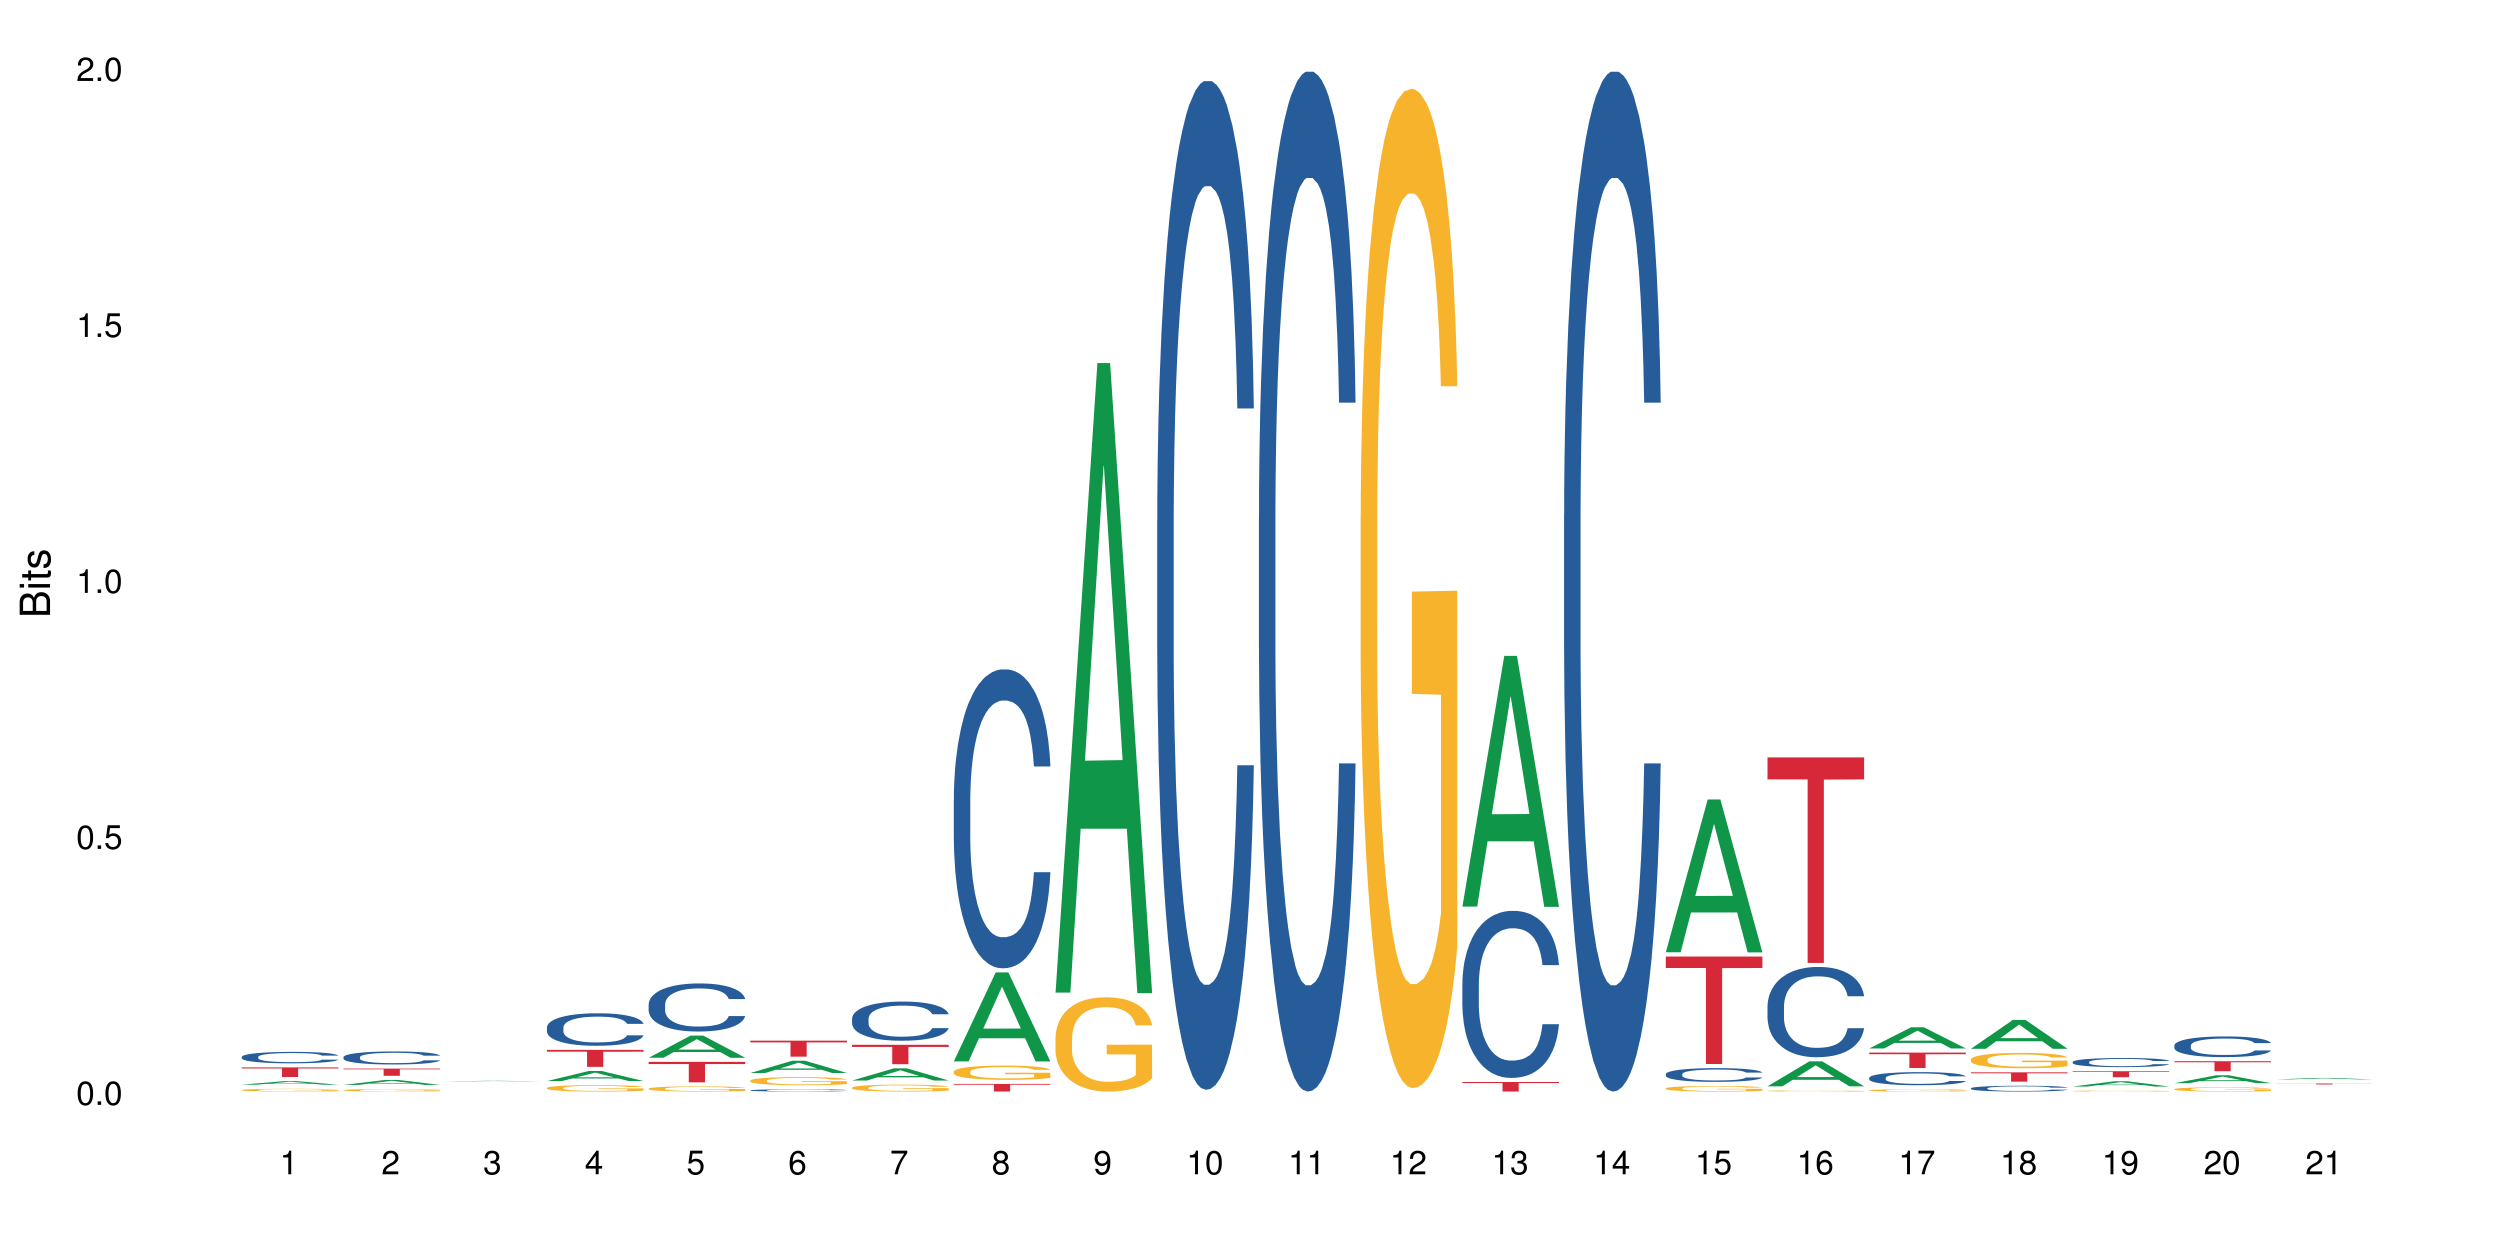 <?xml version="1.0" encoding="UTF-8"?>
<svg xmlns="http://www.w3.org/2000/svg" xmlns:xlink="http://www.w3.org/1999/xlink" width="720pt" height="360pt" viewBox="0 0 720 360" version="1.1">
<defs>
<g>
<symbol overflow="visible" id="glyph0-0">
<path style="stroke:none;" d=""/>
</symbol>
<symbol overflow="visible" id="glyph0-1">
<path style="stroke:none;" d="M 2.641 -6.797 C 2 -6.797 1.422 -6.531 1.078 -6.047 C 0.641 -5.453 0.406 -4.547 0.406 -3.297 C 0.406 -1 1.188 0.219 2.641 0.219 C 4.078 0.219 4.859 -1 4.859 -3.234 C 4.859 -4.562 4.656 -5.438 4.203 -6.047 C 3.844 -6.531 3.281 -6.797 2.641 -6.797 Z M 2.641 -6.047 C 3.547 -6.047 4 -5.125 4 -3.312 C 4 -1.375 3.562 -0.484 2.625 -0.484 C 1.734 -0.484 1.281 -1.422 1.281 -3.281 C 1.281 -5.141 1.734 -6.047 2.641 -6.047 Z M 2.641 -6.047 "/>
</symbol>
<symbol overflow="visible" id="glyph0-2">
<path style="stroke:none;" d="M 1.828 -1 L 0.828 -1 L 0.828 0 L 1.828 0 Z M 1.828 -1 "/>
</symbol>
<symbol overflow="visible" id="glyph0-3">
<path style="stroke:none;" d="M 4.562 -6.797 L 1.062 -6.797 L 0.547 -3.094 L 1.328 -3.094 C 1.719 -3.562 2.047 -3.734 2.578 -3.734 C 3.484 -3.734 4.062 -3.109 4.062 -2.094 C 4.062 -1.125 3.484 -0.531 2.578 -0.531 C 1.828 -0.531 1.375 -0.906 1.188 -1.672 L 0.328 -1.672 C 0.453 -1.109 0.547 -0.844 0.75 -0.594 C 1.125 -0.078 1.828 0.219 2.594 0.219 C 3.969 0.219 4.922 -0.781 4.922 -2.219 C 4.922 -3.562 4.031 -4.484 2.719 -4.484 C 2.25 -4.484 1.859 -4.359 1.469 -4.062 L 1.734 -5.969 L 4.562 -5.969 Z M 4.562 -6.797 "/>
</symbol>
<symbol overflow="visible" id="glyph0-4">
<path style="stroke:none;" d="M 2.484 -4.844 L 2.484 0 L 3.328 0 L 3.328 -6.797 L 2.766 -6.797 C 2.469 -5.75 2.281 -5.609 0.984 -5.453 L 0.984 -4.844 Z M 2.484 -4.844 "/>
</symbol>
<symbol overflow="visible" id="glyph0-5">
<path style="stroke:none;" d="M 4.859 -0.828 L 1.281 -0.828 C 1.359 -1.391 1.672 -1.75 2.5 -2.234 L 3.469 -2.75 C 4.406 -3.266 4.906 -3.969 4.906 -4.812 C 4.906 -5.375 4.672 -5.906 4.266 -6.266 C 3.859 -6.625 3.375 -6.797 2.719 -6.797 C 1.859 -6.797 1.219 -6.5 0.844 -5.922 C 0.609 -5.562 0.5 -5.125 0.484 -4.438 L 1.328 -4.438 C 1.359 -4.906 1.406 -5.188 1.531 -5.406 C 1.75 -5.812 2.188 -6.062 2.703 -6.062 C 3.469 -6.062 4.031 -5.516 4.031 -4.781 C 4.031 -4.25 3.719 -3.797 3.125 -3.438 L 2.234 -2.938 C 0.812 -2.141 0.406 -1.5 0.328 0 L 4.859 0 Z M 4.859 -0.828 "/>
</symbol>
<symbol overflow="visible" id="glyph0-6">
<path style="stroke:none;" d="M 2.125 -3.125 L 2.578 -3.125 C 3.516 -3.125 3.984 -2.703 3.984 -1.891 C 3.984 -1.031 3.469 -0.531 2.578 -0.531 C 1.656 -0.531 1.203 -0.984 1.156 -1.969 L 0.312 -1.969 C 0.344 -1.422 0.438 -1.078 0.609 -0.766 C 0.953 -0.109 1.625 0.219 2.547 0.219 C 3.953 0.219 4.859 -0.609 4.859 -1.906 C 4.859 -2.766 4.516 -3.25 3.703 -3.516 C 4.344 -3.766 4.656 -4.25 4.656 -4.938 C 4.656 -6.109 3.875 -6.797 2.578 -6.797 C 1.203 -6.797 0.484 -6.047 0.453 -4.609 L 1.297 -4.609 C 1.312 -5.016 1.344 -5.25 1.453 -5.453 C 1.641 -5.828 2.062 -6.062 2.594 -6.062 C 3.344 -6.062 3.797 -5.625 3.797 -4.906 C 3.797 -4.422 3.609 -4.141 3.25 -3.984 C 3.016 -3.891 2.719 -3.844 2.125 -3.844 Z M 2.125 -3.125 "/>
</symbol>
<symbol overflow="visible" id="glyph0-7">
<path style="stroke:none;" d="M 3.141 -1.625 L 3.141 0 L 3.984 0 L 3.984 -1.625 L 4.984 -1.625 L 4.984 -2.391 L 3.984 -2.391 L 3.984 -6.797 L 3.359 -6.797 L 0.266 -2.516 L 0.266 -1.625 Z M 3.141 -2.391 L 1 -2.391 L 3.141 -5.359 Z M 3.141 -2.391 "/>
</symbol>
<symbol overflow="visible" id="glyph0-8">
<path style="stroke:none;" d="M 4.781 -5.031 C 4.609 -6.141 3.891 -6.797 2.844 -6.797 C 2.094 -6.797 1.422 -6.438 1.031 -5.828 C 0.609 -5.172 0.406 -4.344 0.406 -3.094 C 0.406 -1.953 0.578 -1.234 0.984 -0.625 C 1.359 -0.078 1.953 0.219 2.703 0.219 C 3.984 0.219 4.922 -0.734 4.922 -2.078 C 4.922 -3.344 4.062 -4.234 2.844 -4.234 C 2.172 -4.234 1.641 -3.969 1.281 -3.469 C 1.281 -5.125 1.828 -6.047 2.797 -6.047 C 3.391 -6.047 3.797 -5.672 3.938 -5.031 Z M 2.734 -3.484 C 3.547 -3.484 4.062 -2.922 4.062 -2 C 4.062 -1.156 3.484 -0.531 2.703 -0.531 C 1.922 -0.531 1.328 -1.188 1.328 -2.047 C 1.328 -2.891 1.906 -3.484 2.734 -3.484 Z M 2.734 -3.484 "/>
</symbol>
<symbol overflow="visible" id="glyph0-9">
<path style="stroke:none;" d="M 4.984 -6.797 L 0.438 -6.797 L 0.438 -5.969 L 4.109 -5.969 C 2.5 -3.656 1.828 -2.234 1.328 0 L 2.219 0 C 2.594 -2.172 3.453 -4.047 4.984 -6.094 Z M 4.984 -6.797 "/>
</symbol>
<symbol overflow="visible" id="glyph0-10">
<path style="stroke:none;" d="M 3.75 -3.578 C 4.453 -4 4.688 -4.344 4.688 -4.984 C 4.688 -6.047 3.844 -6.797 2.641 -6.797 C 1.438 -6.797 0.594 -6.047 0.594 -4.984 C 0.594 -4.359 0.828 -4.016 1.516 -3.578 C 0.734 -3.203 0.359 -2.641 0.359 -1.891 C 0.359 -0.641 1.297 0.219 2.641 0.219 C 3.984 0.219 4.922 -0.641 4.922 -1.875 C 4.922 -2.641 4.531 -3.203 3.75 -3.578 Z M 2.641 -6.047 C 3.359 -6.047 3.812 -5.625 3.812 -4.969 C 3.812 -4.344 3.344 -3.922 2.641 -3.922 C 1.922 -3.922 1.453 -4.344 1.453 -4.984 C 1.453 -5.625 1.922 -6.047 2.641 -6.047 Z M 2.641 -3.203 C 3.484 -3.203 4.062 -2.672 4.062 -1.875 C 4.062 -1.062 3.484 -0.531 2.625 -0.531 C 1.797 -0.531 1.219 -1.078 1.219 -1.875 C 1.219 -2.672 1.797 -3.203 2.641 -3.203 Z M 2.641 -3.203 "/>
</symbol>
<symbol overflow="visible" id="glyph0-11">
<path style="stroke:none;" d="M 0.516 -1.547 C 0.672 -0.438 1.406 0.219 2.438 0.219 C 3.188 0.219 3.859 -0.141 4.266 -0.75 C 4.688 -1.406 4.891 -2.25 4.891 -3.484 C 4.891 -4.625 4.703 -5.359 4.312 -5.953 C 3.938 -6.5 3.344 -6.797 2.594 -6.797 C 1.297 -6.797 0.359 -5.844 0.359 -4.516 C 0.359 -3.25 1.234 -2.344 2.453 -2.344 C 3.094 -2.344 3.562 -2.578 4.016 -3.109 C 4 -1.453 3.469 -0.531 2.5 -0.531 C 1.906 -0.531 1.484 -0.906 1.359 -1.547 Z M 2.578 -6.062 C 3.375 -6.062 3.969 -5.406 3.969 -4.531 C 3.969 -3.688 3.375 -3.094 2.547 -3.094 C 1.734 -3.094 1.234 -3.672 1.234 -4.578 C 1.234 -5.438 1.797 -6.062 2.578 -6.062 Z M 2.578 -6.062 "/>
</symbol>
<symbol overflow="visible" id="glyph1-0">
<path style="stroke:none;" d=""/>
</symbol>
<symbol overflow="visible" id="glyph1-1">
<path style="stroke:none;" d="M 0 -0.953 L 0 -4.891 C 0 -5.719 -0.234 -6.344 -0.734 -6.797 C -1.188 -7.234 -1.812 -7.469 -2.5 -7.469 C -3.547 -7.469 -4.188 -7 -4.625 -5.875 C -4.984 -6.672 -5.641 -7.094 -6.531 -7.094 C -7.156 -7.094 -7.734 -6.859 -8.141 -6.391 C -8.562 -5.938 -8.75 -5.344 -8.75 -4.5 L -8.75 -0.953 Z M -4.984 -2.062 L -7.766 -2.062 L -7.766 -4.219 C -7.766 -4.844 -7.688 -5.203 -7.453 -5.5 C -7.219 -5.812 -6.859 -5.969 -6.375 -5.969 C -5.906 -5.969 -5.531 -5.812 -5.297 -5.5 C -5.062 -5.203 -4.984 -4.844 -4.984 -4.219 Z M -0.984 -2.062 L -4 -2.062 L -4 -4.781 C -4 -5.328 -3.859 -5.688 -3.578 -5.953 C -3.297 -6.219 -2.922 -6.359 -2.484 -6.359 C -2.062 -6.359 -1.688 -6.219 -1.406 -5.953 C -1.109 -5.688 -0.984 -5.328 -0.984 -4.781 Z M -0.984 -2.062 "/>
</symbol>
<symbol overflow="visible" id="glyph1-2">
<path style="stroke:none;" d="M -6.281 -1.797 L -6.281 -0.797 L 0 -0.797 L 0 -1.797 Z M -8.75 -1.797 L -8.75 -0.797 L -7.484 -0.797 L -7.484 -1.797 Z M -8.75 -1.797 "/>
</symbol>
<symbol overflow="visible" id="glyph1-3">
<path style="stroke:none;" d="M -6.281 -3.047 L -6.281 -2.016 L -8.016 -2.016 L -8.016 -1.016 L -6.281 -1.016 L -6.281 -0.172 L -5.469 -0.172 L -5.469 -1.016 L -0.719 -1.016 C -0.078 -1.016 0.281 -1.453 0.281 -2.234 C 0.281 -2.469 0.25 -2.719 0.188 -3.047 L -0.641 -3.047 C -0.609 -2.922 -0.594 -2.766 -0.594 -2.562 C -0.594 -2.141 -0.719 -2.016 -1.156 -2.016 L -5.469 -2.016 L -5.469 -3.047 Z M -6.281 -3.047 "/>
</symbol>
<symbol overflow="visible" id="glyph1-4">
<path style="stroke:none;" d="M -4.531 -5.25 C -5.766 -5.25 -6.469 -4.422 -6.469 -2.969 C -6.469 -1.516 -5.719 -0.562 -4.547 -0.562 C -3.562 -0.562 -3.094 -1.062 -2.734 -2.562 L -2.516 -3.484 C -2.344 -4.188 -2.094 -4.469 -1.625 -4.469 C -1.047 -4.469 -0.641 -3.875 -0.641 -3 C -0.641 -2.453 -0.797 -2 -1.062 -1.75 C -1.25 -1.594 -1.422 -1.531 -1.875 -1.469 L -1.875 -0.406 C -0.422 -0.453 0.281 -1.266 0.281 -2.922 C 0.281 -4.5 -0.5 -5.516 -1.719 -5.516 C -2.656 -5.516 -3.172 -4.984 -3.469 -3.734 L -3.703 -2.766 C -3.891 -1.953 -4.156 -1.609 -4.594 -1.609 C -5.172 -1.609 -5.547 -2.125 -5.547 -2.938 C -5.547 -3.75 -5.203 -4.172 -4.531 -4.203 Z M -4.531 -5.25 "/>
</symbol>
</g>
</defs>
<g id="surface119601">
<rect x="0" y="0" width="720" height="360" style="fill:rgb(100%,100%,100%);fill-opacity:1;stroke:none;"/>
<path style=" stroke:none;fill-rule:nonzero;fill:rgb(6.275%,58.824%,28.235%);fill-opacity:1;" d="M 69.629 312.395 L 69.66 312.395 L 81.699 311.363 L 85.359 311.363 L 97.457 312.398 L 93.207 312.398 L 90.176 312.129 L 76.883 312.129 L 73.91 312.395 L 69.629 312.395 L 78.164 312.016 L 88.957 312.016 L 83.574 311.531 L 83.516 311.531 L 83.453 311.535 L 78.133 312.016 L 78.164 312.016 Z M 69.629 312.395 "/>
<path style=" stroke:none;fill-rule:nonzero;fill:rgb(14.51%,36.078%,60%);fill-opacity:1;" d="M 69.629 304.379 L 69.664 304.375 L 69.664 304.305 L 69.766 304.188 L 70.004 304.043 L 70.238 303.945 L 70.852 303.77 L 71.699 303.598 L 72.582 303.465 L 73.227 303.387 L 73.805 303.324 L 75.129 303.215 L 75.977 303.156 L 76.891 303.105 L 78.012 303.055 L 78.828 303.023 L 80.66 302.977 L 82.016 302.957 L 83.07 302.945 L 85.344 302.945 L 86.699 302.957 L 87.684 302.973 L 88.77 302.996 L 89.688 303.023 L 91.281 303.09 L 92.707 303.176 L 93.352 303.223 L 94.371 303.316 L 95.152 303.406 L 95.695 303.484 L 96.305 303.598 L 96.848 303.73 L 97.254 303.887 L 97.457 304.016 L 92.707 304.016 L 92.469 303.895 L 92.199 303.801 L 91.688 303.676 L 91.18 303.59 L 90.469 303.504 L 89.824 303.445 L 88.941 303.391 L 88.16 303.352 L 87.344 303.324 L 86.562 303.309 L 85.07 303.289 L 83.34 303.289 L 82.695 303.297 L 81.371 303.32 L 80.66 303.34 L 79.641 303.383 L 78.93 303.422 L 78.078 303.48 L 77.504 303.531 L 76.789 303.609 L 76.281 303.68 L 75.703 303.781 L 75.363 303.855 L 75.059 303.938 L 74.789 304.039 L 74.586 304.145 L 74.449 304.254 L 74.379 304.363 L 74.379 304.828 L 74.449 304.938 L 74.617 305.062 L 75.059 305.246 L 75.703 305.406 L 76.449 305.531 L 77.164 305.621 L 77.57 305.664 L 78.113 305.711 L 78.961 305.773 L 80.184 305.832 L 80.898 305.855 L 81.984 305.883 L 83.102 305.895 L 84.598 305.895 L 85.918 305.883 L 86.801 305.867 L 87.719 305.844 L 88.973 305.789 L 89.754 305.742 L 90.434 305.688 L 90.941 305.629 L 91.281 305.582 L 91.789 305.488 L 92.199 305.387 L 92.504 305.281 L 92.707 305.176 L 97.457 305.176 L 97.254 305.297 L 96.949 305.414 L 96.645 305.504 L 96.168 305.609 L 95.625 305.699 L 94.844 305.805 L 94.199 305.875 L 93.352 305.949 L 92.57 306.008 L 91.723 306.059 L 90.469 306.117 L 89.652 306.148 L 88.77 306.176 L 87.719 306.199 L 86.395 306.223 L 84.969 306.234 L 83.645 306.234 L 82.219 306.23 L 81.168 306.219 L 79.777 306.191 L 78.047 306.137 L 76.789 306.078 L 75.805 306.023 L 74.957 305.961 L 74.008 305.883 L 72.785 305.75 L 72.039 305.648 L 71.531 305.562 L 70.953 305.445 L 70.547 305.34 L 70.07 305.172 L 69.73 304.957 L 69.629 304.793 Z M 69.629 304.379 "/>
<path style=" stroke:none;fill-rule:nonzero;fill:rgb(96.863%,70.196%,16.863%);fill-opacity:1;" d="M 69.629 313.918 L 69.664 313.914 L 69.664 313.902 L 69.801 313.867 L 70.137 313.824 L 70.578 313.785 L 71.055 313.758 L 71.359 313.742 L 71.871 313.719 L 72.309 313.703 L 73.43 313.672 L 74.855 313.641 L 75.637 313.629 L 76.52 313.617 L 77.773 313.602 L 78.352 313.598 L 80.117 313.586 L 82.117 313.578 L 86.734 313.578 L 88.633 313.586 L 89.719 313.594 L 90.57 313.602 L 91.453 313.613 L 92.539 313.625 L 93.555 313.645 L 94.371 313.66 L 95.184 313.684 L 95.863 313.707 L 96.441 313.73 L 96.949 313.762 L 97.254 313.789 L 97.457 313.812 L 92.742 313.812 L 92.469 313.789 L 92.164 313.77 L 91.656 313.742 L 91.145 313.727 L 90.637 313.711 L 89.688 313.695 L 88.871 313.684 L 87.855 313.672 L 86.871 313.664 L 85.75 313.66 L 83.273 313.66 L 81.645 313.664 L 80.691 313.672 L 80.016 313.676 L 79.062 313.688 L 78.488 313.695 L 78.148 313.703 L 77.129 313.723 L 76.449 313.746 L 76.078 313.758 L 75.602 313.781 L 75.262 313.801 L 74.891 313.828 L 74.688 313.852 L 74.414 313.898 L 74.379 314.031 L 74.484 314.059 L 74.688 314.086 L 74.957 314.113 L 75.363 314.141 L 75.773 314.164 L 76.484 314.191 L 77.098 314.211 L 77.57 314.223 L 78.488 314.242 L 78.859 314.246 L 79.742 314.262 L 80.66 314.27 L 81.777 314.281 L 82.629 314.285 L 83.984 314.289 L 85.715 314.289 L 87.754 314.285 L 89.043 314.277 L 89.926 314.273 L 90.5 314.266 L 91.215 314.258 L 91.723 314.25 L 92.199 314.242 L 92.773 314.23 L 92.773 314.059 L 84.391 314.059 L 84.391 313.977 L 97.426 313.977 L 97.457 314.258 L 96.746 314.277 L 95.863 314.297 L 95.016 314.312 L 94.133 314.324 L 92.875 314.34 L 91.859 314.348 L 90.297 314.355 L 88.871 314.363 L 87.379 314.367 L 86.055 314.371 L 83.102 314.371 L 81.609 314.363 L 80.422 314.359 L 78.25 314.344 L 76.891 314.328 L 76.008 314.316 L 75.094 314.301 L 74.176 314.281 L 73.363 314.262 L 72.277 314.23 L 71.699 314.207 L 71.156 314.184 L 70.75 314.16 L 70.375 314.137 L 70.105 314.109 L 69.832 314.078 L 69.695 314.051 L 69.629 314.031 Z M 69.629 313.918 "/>
<path style=" stroke:none;fill-rule:nonzero;fill:rgb(83.922%,15.686%,22.353%);fill-opacity:1;" d="M 69.629 307.414 L 97.457 307.414 L 97.457 307.711 L 85.859 307.715 L 85.859 310.184 L 81.195 310.184 L 81.195 307.719 L 81.125 307.711 L 69.629 307.711 Z M 69.629 307.414 "/>
<path style=" stroke:none;fill-rule:nonzero;fill:rgb(6.275%,58.824%,28.235%);fill-opacity:1;" d="M 98.922 312.465 L 98.953 312.461 L 110.996 311.016 L 114.652 311.016 L 126.754 312.465 L 122.5 312.465 L 119.469 312.086 L 106.18 312.086 L 103.203 312.465 L 98.922 312.465 L 107.457 311.93 L 118.25 311.93 L 112.867 311.254 L 112.809 311.25 L 112.75 311.254 L 107.426 311.93 L 107.457 311.93 Z M 98.922 312.465 "/>
<path style=" stroke:none;fill-rule:nonzero;fill:rgb(14.51%,36.078%,60%);fill-opacity:1;" d="M 98.922 304.453 L 98.957 304.453 L 98.957 304.371 L 99.059 304.238 L 99.297 304.074 L 99.535 303.961 L 100.145 303.758 L 100.992 303.562 L 101.875 303.414 L 102.52 303.324 L 103.098 303.254 L 104.422 303.129 L 105.27 303.062 L 106.188 303.004 L 107.305 302.945 L 108.121 302.914 L 109.953 302.859 L 111.312 302.832 L 112.363 302.824 L 114.637 302.824 L 115.992 302.836 L 116.977 302.855 L 118.062 302.883 L 118.98 302.914 L 120.574 302.988 L 122 303.086 L 122.645 303.141 L 123.664 303.246 L 124.445 303.348 L 124.988 303.438 L 125.598 303.562 L 126.141 303.719 L 126.551 303.895 L 126.754 304.039 L 122 304.039 L 121.762 303.902 L 121.492 303.797 L 120.984 303.656 L 120.473 303.559 L 119.762 303.457 L 119.117 303.391 L 118.234 303.328 L 117.453 303.285 L 116.641 303.254 L 115.859 303.234 L 114.363 303.215 L 112.633 303.215 L 111.988 303.223 L 110.664 303.25 L 109.953 303.273 L 108.934 303.32 L 108.223 303.363 L 107.375 303.434 L 106.797 303.492 L 106.086 303.582 L 105.574 303.66 L 105 303.773 L 104.66 303.859 L 104.352 303.953 L 104.082 304.066 L 103.879 304.188 L 103.742 304.312 L 103.676 304.438 L 103.676 304.969 L 103.742 305.094 L 103.914 305.234 L 104.352 305.445 L 105 305.625 L 105.746 305.77 L 106.457 305.875 L 106.863 305.922 L 107.406 305.977 L 108.258 306.043 L 109.477 306.113 L 110.191 306.141 L 111.277 306.168 L 112.398 306.184 L 113.891 306.184 L 115.215 306.168 L 116.098 306.152 L 117.012 306.125 L 118.27 306.066 L 119.047 306.012 L 119.727 305.945 L 120.238 305.879 L 120.574 305.824 L 121.086 305.719 L 121.492 305.602 L 121.797 305.484 L 122 305.367 L 126.754 305.367 L 126.551 305.504 L 126.242 305.637 L 125.938 305.738 L 125.461 305.855 L 124.918 305.961 L 124.141 306.082 L 123.496 306.16 L 122.645 306.246 L 121.867 306.312 L 121.016 306.371 L 119.762 306.438 L 118.945 306.473 L 118.062 306.504 L 117.012 306.531 L 115.688 306.555 L 114.262 306.57 L 112.941 306.574 L 111.516 306.566 L 110.461 306.551 L 109.07 306.52 L 107.34 306.461 L 106.086 306.395 L 105.102 306.328 L 104.25 306.262 L 103.301 306.168 L 102.078 306.016 L 101.332 305.902 L 100.824 305.805 L 100.246 305.672 L 99.84 305.551 L 99.363 305.359 L 99.023 305.117 L 98.922 304.93 Z M 98.922 304.453 "/>
<path style=" stroke:none;fill-rule:nonzero;fill:rgb(96.863%,70.196%,16.863%);fill-opacity:1;" d="M 98.922 313.957 L 98.957 313.953 L 98.957 313.941 L 99.094 313.91 L 99.434 313.871 L 99.875 313.836 L 100.348 313.809 L 100.652 313.797 L 101.164 313.777 L 101.605 313.762 L 102.723 313.73 L 104.148 313.703 L 104.93 313.691 L 105.812 313.68 L 107.07 313.668 L 107.645 313.664 L 109.41 313.652 L 111.414 313.648 L 113.617 313.645 L 114.637 313.645 L 116.027 313.648 L 117.93 313.656 L 119.016 313.66 L 119.863 313.668 L 120.746 313.676 L 121.832 313.691 L 122.852 313.707 L 123.664 313.723 L 124.48 313.742 L 125.156 313.762 L 125.734 313.785 L 126.242 313.812 L 126.551 313.836 L 126.754 313.859 L 122.035 313.859 L 121.762 313.836 L 121.457 313.82 L 120.949 313.797 L 120.441 313.781 L 119.93 313.77 L 118.98 313.75 L 118.168 313.742 L 117.148 313.73 L 116.164 313.727 L 115.043 313.723 L 112.566 313.723 L 110.938 313.727 L 109.988 313.73 L 109.309 313.734 L 108.359 313.746 L 107.781 313.754 L 107.441 313.758 L 106.422 313.781 L 105.746 313.797 L 105.371 313.812 L 104.895 313.832 L 104.559 313.848 L 104.184 313.875 L 103.98 313.895 L 103.707 313.941 L 103.676 314.059 L 103.777 314.086 L 103.98 314.113 L 104.25 314.137 L 104.66 314.16 L 105.066 314.18 L 105.777 314.207 L 106.391 314.223 L 106.863 314.234 L 107.781 314.254 L 108.156 314.258 L 109.035 314.27 L 109.953 314.281 L 111.074 314.289 L 111.922 314.293 L 113.277 314.297 L 115.012 314.297 L 117.047 314.293 L 118.336 314.285 L 119.219 314.281 L 119.797 314.277 L 120.508 314.27 L 121.016 314.262 L 121.492 314.254 L 122.07 314.242 L 122.07 314.086 L 113.688 314.086 L 113.688 314.012 L 126.719 314.008 L 126.754 314.27 L 126.039 314.285 L 125.156 314.305 L 124.309 314.316 L 123.426 314.328 L 122.172 314.34 L 121.152 314.348 L 119.59 314.359 L 118.168 314.363 L 116.672 314.367 L 115.348 314.371 L 112.398 314.371 L 110.902 314.367 L 109.715 314.359 L 107.543 314.344 L 106.188 314.332 L 105.305 314.32 L 104.387 314.305 L 103.473 314.289 L 102.656 314.27 L 102.113 314.258 L 101.57 314.242 L 100.992 314.223 L 100.449 314.199 L 100.043 314.18 L 99.668 314.156 L 99.398 314.133 L 99.125 314.102 L 98.992 314.078 L 98.922 314.059 Z M 98.922 313.957 "/>
<path style=" stroke:none;fill-rule:nonzero;fill:rgb(83.922%,15.686%,22.353%);fill-opacity:1;" d="M 98.922 307.754 L 126.754 307.754 L 126.754 307.977 L 115.152 307.977 L 115.152 309.836 L 110.488 309.836 L 110.488 307.98 L 110.422 307.977 L 98.922 307.977 Z M 98.922 307.754 "/>
<path style=" stroke:none;fill-rule:nonzero;fill:rgb(6.275%,58.824%,28.235%);fill-opacity:1;" d="M 128.219 311.449 L 128.246 311.449 L 140.289 311.273 L 143.945 311.273 L 156.047 311.449 L 151.793 311.449 L 148.762 311.402 L 135.473 311.402 L 132.5 311.449 L 128.219 311.449 L 136.75 311.383 L 147.543 311.383 L 142.16 311.305 L 142.102 311.301 L 142.043 311.305 L 136.719 311.383 L 136.75 311.383 Z M 128.219 311.449 "/>
<path style=" stroke:none;fill-rule:nonzero;fill:rgb(6.275%,58.824%,28.235%);fill-opacity:1;" d="M 157.512 311.348 L 157.539 311.344 L 169.582 308.445 L 173.238 308.445 L 185.34 311.348 L 181.09 311.348 L 178.055 310.59 L 164.766 310.59 L 161.793 311.348 L 157.512 311.348 L 166.043 310.277 L 176.836 310.277 L 171.457 308.922 L 171.395 308.918 L 171.336 308.926 L 166.016 310.277 L 166.043 310.277 Z M 157.512 311.348 "/>
<path style=" stroke:none;fill-rule:nonzero;fill:rgb(14.51%,36.078%,60%);fill-opacity:1;" d="M 157.512 295.898 L 157.547 295.891 L 157.547 295.688 L 157.648 295.363 L 157.883 294.953 L 158.121 294.668 L 158.734 294.164 L 159.582 293.676 L 160.465 293.301 L 161.109 293.078 L 161.684 292.906 L 163.008 292.59 L 163.859 292.43 L 164.773 292.285 L 165.895 292.137 L 166.707 292.055 L 168.539 291.918 L 169.898 291.855 L 170.949 291.832 L 173.223 291.832 L 174.582 291.863 L 175.566 291.906 L 176.652 291.977 L 177.57 292.055 L 179.164 292.242 L 180.59 292.48 L 181.234 292.617 L 182.254 292.883 L 183.031 293.141 L 183.574 293.359 L 184.188 293.676 L 184.73 294.062 L 185.137 294.5 L 185.34 294.867 L 180.59 294.867 L 180.352 294.523 L 180.078 294.258 L 179.57 293.906 L 179.062 293.66 L 178.348 293.414 L 177.703 293.25 L 176.82 293.086 L 176.043 292.984 L 175.227 292.906 L 174.445 292.855 L 172.953 292.805 L 171.223 292.805 L 170.578 292.824 L 169.254 292.891 L 168.539 292.949 L 167.523 293.07 L 166.809 293.18 L 165.961 293.352 L 165.383 293.496 L 164.672 293.719 L 164.164 293.918 L 163.586 294.199 L 163.246 294.414 L 162.941 294.652 L 162.668 294.934 L 162.465 295.234 L 162.332 295.551 L 162.262 295.859 L 162.262 297.184 L 162.332 297.492 L 162.5 297.852 L 162.941 298.371 L 163.586 298.824 L 164.332 299.184 L 165.047 299.441 L 165.453 299.559 L 165.996 299.695 L 166.844 299.867 L 168.066 300.039 L 168.777 300.105 L 169.863 300.176 L 170.984 300.211 L 172.477 300.211 L 173.801 300.176 L 174.684 300.133 L 175.602 300.062 L 176.855 299.918 L 177.637 299.781 L 178.316 299.621 L 178.824 299.457 L 179.164 299.32 L 179.672 299.055 L 180.078 298.766 L 180.387 298.465 L 180.59 298.176 L 185.34 298.176 L 185.137 298.516 L 184.832 298.852 L 184.527 299.098 L 184.051 299.398 L 183.508 299.664 L 182.727 299.961 L 182.082 300.156 L 181.234 300.371 L 180.453 300.535 L 179.605 300.68 L 178.348 300.852 L 177.535 300.938 L 176.652 301.012 L 175.602 301.082 L 174.277 301.141 L 172.852 301.176 L 171.527 301.184 L 170.102 301.168 L 169.051 301.133 L 167.66 301.055 L 165.93 300.902 L 164.672 300.738 L 163.688 300.578 L 162.84 300.406 L 161.891 300.176 L 160.668 299.801 L 159.922 299.508 L 159.41 299.27 L 158.836 298.934 L 158.426 298.637 L 157.953 298.156 L 157.613 297.551 L 157.512 297.082 Z M 157.512 295.898 "/>
<path style=" stroke:none;fill-rule:nonzero;fill:rgb(96.863%,70.196%,16.863%);fill-opacity:1;" d="M 157.512 313.316 L 157.547 313.316 L 157.547 313.281 L 157.68 313.207 L 158.02 313.102 L 158.461 313.016 L 158.938 312.949 L 159.242 312.914 L 159.75 312.863 L 160.191 312.828 L 161.312 312.75 L 162.738 312.68 L 163.52 312.648 L 164.402 312.621 L 165.656 312.59 L 166.234 312.578 L 167.996 312.551 L 170 312.535 L 172.207 312.527 L 173.223 312.531 L 174.617 312.539 L 176.516 312.555 L 177.602 312.574 L 178.449 312.59 L 179.332 312.613 L 180.418 312.645 L 181.438 312.684 L 182.254 312.727 L 183.066 312.777 L 183.746 312.832 L 184.32 312.891 L 184.832 312.961 L 185.137 313.02 L 185.34 313.078 L 180.621 313.078 L 180.352 313.02 L 180.047 312.973 L 179.535 312.918 L 179.027 312.879 L 178.52 312.844 L 177.57 312.801 L 176.754 312.773 L 175.734 312.75 L 174.75 312.734 L 173.633 312.727 L 172.953 312.723 L 171.152 312.723 L 169.523 312.734 L 168.574 312.746 L 167.895 312.762 L 166.945 312.785 L 166.367 312.805 L 166.031 312.82 L 165.012 312.871 L 164.332 312.918 L 163.961 312.953 L 163.484 313 L 163.145 313.047 L 162.773 313.113 L 162.566 313.164 L 162.297 313.277 L 162.262 313.582 L 162.363 313.645 L 162.566 313.715 L 162.84 313.773 L 163.246 313.84 L 163.652 313.887 L 164.367 313.953 L 164.977 313.996 L 165.453 314.027 L 166.367 314.07 L 166.742 314.086 L 167.625 314.117 L 168.539 314.141 L 169.66 314.16 L 170.508 314.172 L 171.867 314.18 L 173.598 314.18 L 175.633 314.168 L 176.922 314.156 L 177.805 314.141 L 178.383 314.129 L 179.098 314.113 L 179.605 314.094 L 180.078 314.078 L 180.656 314.047 L 180.656 313.645 L 172.273 313.645 L 172.273 313.457 L 185.305 313.453 L 185.34 314.113 L 184.629 314.156 L 183.746 314.199 L 182.898 314.234 L 182.016 314.262 L 180.758 314.297 L 179.742 314.316 L 178.18 314.34 L 176.754 314.355 L 175.262 314.363 L 173.938 314.367 L 172.375 314.371 L 170.984 314.367 L 169.492 314.355 L 168.305 314.344 L 167.219 314.328 L 166.133 314.305 L 164.773 314.27 L 163.891 314.242 L 162.977 314.207 L 162.059 314.164 L 161.246 314.117 L 160.703 314.082 L 160.16 314.043 L 159.582 313.992 L 159.039 313.934 L 158.633 313.883 L 158.258 313.824 L 157.984 313.77 L 157.715 313.691 L 157.578 313.633 L 157.512 313.582 Z M 157.512 313.316 "/>
<path style=" stroke:none;fill-rule:nonzero;fill:rgb(83.922%,15.686%,22.353%);fill-opacity:1;" d="M 157.512 302.363 L 185.34 302.363 L 185.34 302.887 L 173.742 302.895 L 173.742 307.266 L 169.074 307.266 L 169.074 302.898 L 169.008 302.887 L 157.512 302.887 Z M 157.512 302.363 "/>
<path style=" stroke:none;fill-rule:nonzero;fill:rgb(6.275%,58.824%,28.235%);fill-opacity:1;" d="M 186.805 304.633 L 186.836 304.629 L 198.875 298.258 L 202.535 298.258 L 214.633 304.641 L 210.383 304.641 L 207.352 302.973 L 194.059 302.973 L 191.086 304.633 L 186.805 304.633 L 195.34 302.285 L 206.133 302.277 L 200.75 299.301 L 200.691 299.293 L 200.629 299.312 L 195.309 302.277 L 195.34 302.285 Z M 186.805 304.633 "/>
<path style=" stroke:none;fill-rule:nonzero;fill:rgb(14.51%,36.078%,60%);fill-opacity:1;" d="M 186.805 289.262 L 186.84 289.25 L 186.84 288.945 L 186.941 288.465 L 187.18 287.859 L 187.414 287.441 L 188.027 286.695 L 188.875 285.977 L 189.758 285.418 L 190.402 285.09 L 190.98 284.836 L 192.305 284.367 L 193.152 284.129 L 194.066 283.914 L 195.188 283.699 L 196.004 283.57 L 197.836 283.371 L 199.191 283.281 L 200.246 283.242 L 202.52 283.242 L 203.875 283.293 L 204.859 283.355 L 205.945 283.457 L 206.863 283.57 L 208.457 283.852 L 209.883 284.203 L 210.527 284.406 L 211.547 284.797 L 212.328 285.18 L 212.871 285.508 L 213.48 285.977 L 214.023 286.543 L 214.43 287.188 L 214.633 287.73 L 209.883 287.73 L 209.645 287.227 L 209.375 286.836 L 208.863 286.316 L 208.355 285.949 L 207.645 285.582 L 207 285.344 L 206.117 285.102 L 205.336 284.949 L 204.52 284.836 L 203.738 284.762 L 202.246 284.684 L 200.516 284.684 L 199.871 284.711 L 198.547 284.812 L 197.836 284.898 L 196.816 285.078 L 196.105 285.242 L 195.254 285.492 L 194.68 285.711 L 193.965 286.039 L 193.457 286.328 L 192.879 286.746 L 192.539 287.062 L 192.234 287.418 L 191.965 287.832 L 191.762 288.277 L 191.625 288.742 L 191.555 289.199 L 191.555 291.16 L 191.625 291.613 L 191.793 292.145 L 192.234 292.918 L 192.879 293.586 L 193.625 294.117 L 194.34 294.496 L 194.746 294.676 L 195.289 294.879 L 196.137 295.129 L 197.359 295.383 L 198.074 295.484 L 199.16 295.586 L 200.277 295.637 L 201.773 295.637 L 203.094 295.586 L 203.977 295.523 L 204.895 295.422 L 206.148 295.207 L 206.93 295.004 L 207.609 294.762 L 208.117 294.523 L 208.457 294.32 L 208.965 293.93 L 209.375 293.5 L 209.68 293.055 L 209.883 292.625 L 214.633 292.625 L 214.43 293.133 L 214.125 293.625 L 213.82 293.992 L 213.344 294.434 L 212.801 294.828 L 212.02 295.27 L 211.375 295.559 L 210.527 295.875 L 209.746 296.117 L 208.898 296.332 L 207.645 296.586 L 206.828 296.711 L 205.945 296.824 L 204.895 296.926 L 203.57 297.016 L 202.145 297.066 L 200.82 297.078 L 199.395 297.051 L 198.344 297 L 196.953 296.887 L 195.223 296.66 L 193.965 296.418 L 192.98 296.18 L 192.133 295.926 L 191.184 295.586 L 189.961 295.027 L 189.215 294.598 L 188.707 294.246 L 188.129 293.75 L 187.723 293.309 L 187.246 292.602 L 186.906 291.703 L 186.805 291.008 Z M 186.805 289.262 "/>
<path style=" stroke:none;fill-rule:nonzero;fill:rgb(96.863%,70.196%,16.863%);fill-opacity:1;" d="M 186.805 313.52 L 186.84 313.52 L 186.84 313.492 L 186.977 313.43 L 187.312 313.344 L 187.754 313.277 L 188.23 313.223 L 188.535 313.191 L 189.047 313.152 L 189.484 313.121 L 190.605 313.062 L 192.031 313.004 L 192.812 312.98 L 193.695 312.957 L 194.949 312.93 L 195.527 312.922 L 197.293 312.898 L 199.293 312.887 L 201.5 312.883 L 202.52 312.883 L 203.91 312.887 L 205.809 312.902 L 206.895 312.918 L 207.746 312.93 L 208.629 312.949 L 209.715 312.977 L 210.73 313.008 L 211.547 313.039 L 212.359 313.082 L 213.039 313.125 L 213.617 313.172 L 214.125 313.23 L 214.43 313.277 L 214.633 313.324 L 209.918 313.324 L 209.645 313.277 L 209.34 313.242 L 208.832 313.195 L 208.32 313.164 L 207.812 313.137 L 206.863 313.102 L 206.047 313.078 L 205.031 313.062 L 204.047 313.047 L 202.926 313.039 L 200.449 313.039 L 198.82 313.047 L 197.867 313.059 L 197.191 313.07 L 196.238 313.09 L 195.664 313.105 L 195.324 313.117 L 194.305 313.16 L 193.625 313.195 L 193.254 313.223 L 192.777 313.262 L 192.438 313.301 L 192.066 313.355 L 191.863 313.395 L 191.59 313.488 L 191.555 313.734 L 191.656 313.785 L 191.863 313.84 L 192.133 313.891 L 192.539 313.941 L 192.949 313.98 L 193.66 314.035 L 194.27 314.07 L 194.746 314.09 L 195.664 314.129 L 196.035 314.141 L 196.918 314.164 L 197.836 314.184 L 198.953 314.199 L 199.805 314.207 L 201.16 314.215 L 202.891 314.215 L 204.93 314.207 L 206.219 314.195 L 207.102 314.188 L 207.676 314.176 L 208.391 314.16 L 208.898 314.148 L 209.375 314.133 L 209.949 314.109 L 209.949 313.785 L 201.566 313.781 L 201.566 313.629 L 214.602 313.629 L 214.633 314.16 L 213.922 314.199 L 213.039 314.234 L 212.191 314.262 L 211.309 314.285 L 210.051 314.309 L 209.035 314.324 L 207.473 314.344 L 206.047 314.355 L 204.555 314.363 L 203.23 314.371 L 201.668 314.371 L 200.277 314.367 L 198.785 314.359 L 197.598 314.348 L 196.512 314.336 L 195.426 314.316 L 194.066 314.289 L 193.184 314.266 L 192.27 314.238 L 191.352 314.203 L 190.539 314.168 L 189.453 314.105 L 188.875 314.066 L 188.332 314.02 L 187.926 313.977 L 187.551 313.93 L 187.281 313.883 L 187.008 313.824 L 186.871 313.773 L 186.805 313.73 Z M 186.805 313.52 "/>
<path style=" stroke:none;fill-rule:nonzero;fill:rgb(83.922%,15.686%,22.353%);fill-opacity:1;" d="M 186.805 305.82 L 214.633 305.82 L 214.633 306.449 L 203.035 306.453 L 203.035 311.703 L 198.371 311.703 L 198.371 306.461 L 198.301 306.449 L 186.805 306.449 Z M 186.805 305.82 "/>
<path style=" stroke:none;fill-rule:nonzero;fill:rgb(6.275%,58.824%,28.235%);fill-opacity:1;" d="M 216.098 309.023 L 216.129 309.02 L 228.172 305.492 L 231.828 305.492 L 243.93 309.027 L 239.676 309.027 L 236.645 308.105 L 223.355 308.105 L 220.379 309.023 L 216.098 309.023 L 224.633 307.723 L 235.426 307.719 L 230.043 306.066 L 229.984 306.066 L 229.926 306.074 L 224.602 307.719 L 224.633 307.723 Z M 216.098 309.023 "/>
<path style=" stroke:none;fill-rule:nonzero;fill:rgb(14.51%,36.078%,60%);fill-opacity:1;" d="M 216.098 314.004 L 216.133 314.004 L 216.133 313.992 L 216.234 313.969 L 216.473 313.941 L 216.711 313.922 L 217.32 313.887 L 218.168 313.852 L 219.051 313.824 L 219.695 313.809 L 220.273 313.797 L 221.598 313.777 L 222.445 313.766 L 223.363 313.754 L 224.48 313.746 L 225.297 313.738 L 227.129 313.73 L 228.488 313.727 L 229.539 313.723 L 231.812 313.723 L 233.168 313.727 L 234.152 313.73 L 235.238 313.734 L 236.156 313.738 L 237.75 313.754 L 239.176 313.77 L 239.82 313.777 L 240.84 313.797 L 241.621 313.812 L 242.164 313.828 L 242.773 313.852 L 243.316 313.879 L 243.723 313.906 L 243.93 313.934 L 239.176 313.934 L 238.938 313.91 L 238.668 313.891 L 238.16 313.867 L 237.648 313.852 L 236.938 313.832 L 236.293 313.82 L 235.41 313.812 L 234.629 313.805 L 233.816 313.797 L 233.035 313.793 L 229.164 313.793 L 227.84 313.797 L 227.129 313.801 L 226.109 313.809 L 225.398 313.816 L 224.551 313.828 L 223.973 313.84 L 223.262 313.855 L 222.75 313.867 L 222.176 313.887 L 221.836 313.902 L 221.527 313.918 L 221.258 313.938 L 221.055 313.961 L 220.918 313.98 L 220.852 314.004 L 220.852 314.094 L 220.918 314.113 L 221.086 314.141 L 221.527 314.176 L 222.176 314.207 L 222.922 314.23 L 223.633 314.25 L 224.039 314.258 L 224.582 314.27 L 225.434 314.281 L 226.652 314.293 L 227.367 314.297 L 228.453 314.301 L 229.574 314.305 L 231.066 314.305 L 232.391 314.301 L 233.273 314.297 L 234.188 314.293 L 235.445 314.281 L 236.223 314.273 L 236.902 314.262 L 237.41 314.25 L 237.75 314.242 L 238.262 314.223 L 238.668 314.203 L 238.973 314.184 L 239.176 314.164 L 243.93 314.164 L 243.723 314.188 L 243.418 314.211 L 243.113 314.227 L 242.637 314.246 L 242.094 314.266 L 241.316 314.285 L 240.672 314.301 L 239.82 314.316 L 239.043 314.324 L 238.191 314.336 L 236.938 314.348 L 236.121 314.352 L 235.238 314.359 L 234.188 314.363 L 232.863 314.367 L 231.438 314.371 L 228.691 314.371 L 227.637 314.367 L 226.246 314.363 L 224.516 314.352 L 223.262 314.34 L 222.277 314.328 L 221.426 314.316 L 220.477 314.301 L 219.254 314.273 L 218.508 314.254 L 218 314.238 L 217.422 314.215 L 217.016 314.195 L 216.539 314.16 L 216.199 314.121 L 216.098 314.086 Z M 216.098 314.004 "/>
<path style=" stroke:none;fill-rule:nonzero;fill:rgb(96.863%,70.196%,16.863%);fill-opacity:1;" d="M 216.098 311.207 L 216.133 311.207 L 216.133 311.164 L 216.27 311.066 L 216.609 310.934 L 217.051 310.824 L 217.523 310.742 L 217.828 310.695 L 218.34 310.633 L 218.781 310.586 L 219.898 310.488 L 221.324 310.398 L 222.105 310.359 L 222.988 310.324 L 224.242 310.285 L 224.82 310.27 L 226.586 310.234 L 228.59 310.215 L 230.793 310.207 L 231.812 310.207 L 233.203 310.219 L 235.105 310.242 L 236.191 310.262 L 237.039 310.285 L 237.922 310.312 L 239.008 310.355 L 240.023 310.406 L 240.84 310.457 L 241.656 310.52 L 242.332 310.59 L 242.91 310.664 L 243.418 310.754 L 243.723 310.828 L 243.93 310.902 L 239.211 310.902 L 238.938 310.828 L 238.633 310.77 L 238.125 310.699 L 237.617 310.648 L 237.105 310.609 L 236.156 310.551 L 235.344 310.52 L 234.324 310.488 L 233.34 310.469 L 232.219 310.457 L 231.539 310.453 L 229.742 310.453 L 228.113 310.469 L 227.164 310.484 L 226.484 310.5 L 225.535 310.535 L 224.957 310.559 L 224.617 310.574 L 223.598 310.641 L 222.922 310.703 L 222.547 310.742 L 222.07 310.805 L 221.734 310.863 L 221.359 310.949 L 221.156 311.012 L 220.883 311.16 L 220.852 311.543 L 220.953 311.625 L 221.156 311.711 L 221.426 311.789 L 221.836 311.871 L 222.242 311.93 L 222.953 312.016 L 223.566 312.07 L 224.039 312.105 L 224.957 312.164 L 225.332 312.184 L 226.211 312.223 L 227.129 312.25 L 228.25 312.277 L 229.098 312.289 L 230.453 312.301 L 232.188 312.301 L 234.223 312.289 L 235.512 312.27 L 236.395 312.254 L 236.973 312.238 L 237.684 312.215 L 238.191 312.195 L 238.668 312.172 L 239.246 312.133 L 239.246 311.625 L 230.863 311.621 L 230.863 311.383 L 243.895 311.379 L 243.93 312.215 L 243.215 312.273 L 242.332 312.328 L 241.484 312.371 L 240.602 312.406 L 239.348 312.449 L 238.328 312.473 L 236.766 312.504 L 235.344 312.523 L 233.848 312.535 L 232.523 312.543 L 230.965 312.543 L 229.574 312.539 L 228.078 312.527 L 226.891 312.512 L 225.805 312.488 L 224.719 312.461 L 223.363 312.414 L 222.48 312.379 L 221.562 312.336 L 220.648 312.281 L 219.832 312.223 L 219.289 312.18 L 218.746 312.129 L 218.168 312.062 L 217.625 311.992 L 217.219 311.926 L 216.844 311.852 L 216.574 311.781 L 216.301 311.684 L 216.168 311.605 L 216.098 311.539 Z M 216.098 311.207 "/>
<path style=" stroke:none;fill-rule:nonzero;fill:rgb(83.922%,15.686%,22.353%);fill-opacity:1;" d="M 216.098 299.711 L 243.93 299.711 L 243.93 300.203 L 232.328 300.207 L 232.328 304.312 L 227.664 304.312 L 227.664 300.211 L 227.598 300.203 L 216.098 300.203 Z M 216.098 299.711 "/>
<path style=" stroke:none;fill-rule:nonzero;fill:rgb(6.275%,58.824%,28.235%);fill-opacity:1;" d="M 245.395 311.195 L 245.422 311.195 L 257.465 307.672 L 261.121 307.672 L 273.223 311.199 L 268.969 311.199 L 265.938 310.277 L 252.648 310.277 L 249.676 311.195 L 245.395 311.195 L 253.926 309.898 L 264.719 309.895 L 259.336 308.246 L 259.277 308.242 L 259.219 308.254 L 253.895 309.895 L 253.926 309.898 Z M 245.395 311.195 "/>
<path style=" stroke:none;fill-rule:nonzero;fill:rgb(14.51%,36.078%,60%);fill-opacity:1;" d="M 245.395 293.363 L 245.426 293.352 L 245.426 293.105 L 245.527 292.715 L 245.766 292.219 L 246.004 291.879 L 246.613 291.273 L 247.465 290.684 L 248.344 290.23 L 248.992 289.965 L 249.566 289.758 L 250.891 289.375 L 251.738 289.18 L 252.656 289.008 L 253.777 288.832 L 254.59 288.727 L 256.422 288.562 L 257.781 288.492 L 258.832 288.461 L 261.105 288.461 L 262.465 288.5 L 263.449 288.555 L 264.535 288.637 L 265.449 288.727 L 267.047 288.953 L 268.473 289.242 L 269.117 289.406 L 270.133 289.727 L 270.914 290.035 L 271.457 290.305 L 272.066 290.684 L 272.609 291.148 L 273.02 291.676 L 273.223 292.117 L 268.473 292.117 L 268.234 291.703 L 267.961 291.387 L 267.453 290.965 L 266.945 290.664 L 266.23 290.367 L 265.586 290.172 L 264.703 289.973 L 263.922 289.852 L 263.109 289.758 L 262.328 289.695 L 260.836 289.633 L 259.105 289.633 L 258.461 289.656 L 257.137 289.738 L 256.422 289.809 L 255.406 289.953 L 254.691 290.086 L 253.844 290.293 L 253.266 290.469 L 252.555 290.738 L 252.043 290.973 L 251.469 291.312 L 251.129 291.57 L 250.824 291.859 L 250.551 292.199 L 250.348 292.559 L 250.211 292.941 L 250.145 293.312 L 250.145 294.91 L 250.211 295.281 L 250.383 295.711 L 250.824 296.34 L 251.469 296.887 L 252.215 297.32 L 252.926 297.629 L 253.336 297.773 L 253.879 297.938 L 254.727 298.145 L 255.949 298.348 L 256.66 298.434 L 257.746 298.516 L 258.867 298.555 L 260.359 298.555 L 261.684 298.516 L 262.566 298.461 L 263.48 298.379 L 264.738 298.207 L 265.52 298.039 L 266.195 297.844 L 266.707 297.648 L 267.047 297.484 L 267.555 297.164 L 267.961 296.816 L 268.266 296.453 L 268.473 296.105 L 273.223 296.105 L 273.02 296.516 L 272.715 296.918 L 272.406 297.215 L 271.934 297.578 L 271.391 297.895 L 270.609 298.258 L 269.965 298.492 L 269.117 298.75 L 268.336 298.945 L 267.488 299.121 L 266.23 299.328 L 265.418 299.43 L 264.535 299.523 L 263.48 299.605 L 262.16 299.68 L 260.734 299.719 L 259.41 299.73 L 257.984 299.711 L 256.934 299.668 L 255.539 299.574 L 253.809 299.391 L 252.555 299.195 L 251.57 299 L 250.723 298.793 L 249.77 298.516 L 248.551 298.062 L 247.801 297.711 L 247.293 297.422 L 246.715 297.02 L 246.309 296.66 L 245.836 296.082 L 245.496 295.352 L 245.395 294.785 Z M 245.395 293.363 "/>
<path style=" stroke:none;fill-rule:nonzero;fill:rgb(96.863%,70.196%,16.863%);fill-opacity:1;" d="M 245.395 313.23 L 245.426 313.23 L 245.426 313.195 L 245.562 313.113 L 245.902 313 L 246.344 312.906 L 246.816 312.836 L 247.125 312.797 L 247.633 312.742 L 248.074 312.703 L 249.195 312.621 L 250.621 312.543 L 251.398 312.512 L 252.281 312.48 L 253.539 312.445 L 254.113 312.434 L 255.879 312.402 L 257.883 312.387 L 260.09 312.379 L 261.105 312.383 L 262.496 312.391 L 264.398 312.41 L 265.484 312.426 L 266.332 312.445 L 267.215 312.469 L 268.301 312.504 L 269.32 312.547 L 270.133 312.594 L 270.949 312.648 L 271.629 312.703 L 272.203 312.77 L 272.715 312.844 L 273.02 312.91 L 273.223 312.973 L 268.504 312.973 L 268.234 312.91 L 267.93 312.859 L 267.418 312.801 L 266.91 312.758 L 266.402 312.723 L 265.449 312.676 L 264.637 312.645 L 263.617 312.621 L 262.633 312.602 L 261.512 312.594 L 260.836 312.59 L 259.035 312.59 L 257.406 312.602 L 256.457 312.617 L 255.777 312.629 L 254.828 312.656 L 254.25 312.68 L 253.91 312.695 L 252.895 312.75 L 252.215 312.801 L 251.84 312.836 L 251.367 312.891 L 251.027 312.941 L 250.652 313.012 L 250.449 313.066 L 250.18 313.191 L 250.145 313.52 L 250.246 313.586 L 250.449 313.66 L 250.723 313.727 L 251.129 313.797 L 251.535 313.848 L 252.25 313.918 L 252.859 313.969 L 253.336 313.996 L 254.25 314.047 L 254.625 314.062 L 255.508 314.098 L 256.422 314.121 L 257.543 314.145 L 258.391 314.152 L 259.75 314.164 L 261.48 314.164 L 263.516 314.152 L 264.805 314.137 L 265.688 314.125 L 266.266 314.109 L 266.977 314.09 L 267.488 314.074 L 267.961 314.051 L 268.539 314.023 L 268.539 313.586 L 260.156 313.586 L 260.156 313.383 L 273.188 313.379 L 273.223 314.09 L 272.508 314.141 L 271.629 314.188 L 270.777 314.223 L 269.895 314.254 L 268.641 314.289 L 267.621 314.312 L 266.062 314.336 L 264.637 314.352 L 263.141 314.363 L 261.82 314.367 L 260.258 314.371 L 258.867 314.367 L 257.371 314.355 L 256.184 314.34 L 255.098 314.324 L 254.012 314.301 L 252.656 314.262 L 251.773 314.23 L 250.855 314.191 L 249.941 314.148 L 249.125 314.098 L 248.582 314.059 L 248.039 314.016 L 247.465 313.961 L 246.922 313.898 L 246.512 313.844 L 246.141 313.781 L 245.867 313.719 L 245.598 313.637 L 245.461 313.574 L 245.395 313.516 Z M 245.395 313.23 "/>
<path style=" stroke:none;fill-rule:nonzero;fill:rgb(83.922%,15.686%,22.353%);fill-opacity:1;" d="M 245.395 300.91 L 273.223 300.91 L 273.223 301.508 L 261.625 301.512 L 261.625 306.492 L 256.957 306.492 L 256.957 301.516 L 256.891 301.508 L 245.395 301.508 Z M 245.395 300.91 "/>
<path style=" stroke:none;fill-rule:nonzero;fill:rgb(6.275%,58.824%,28.235%);fill-opacity:1;" d="M 274.688 305.684 L 274.715 305.66 L 286.758 280.059 L 290.414 280.059 L 302.516 305.711 L 298.266 305.711 L 295.23 299.012 L 281.941 299.012 L 278.969 305.684 L 274.688 305.684 L 283.219 296.242 L 294.012 296.219 L 288.633 284.25 L 288.57 284.227 L 288.512 284.297 L 283.191 296.219 L 283.219 296.242 Z M 274.688 305.684 "/>
<path style=" stroke:none;fill-rule:nonzero;fill:rgb(14.51%,36.078%,60%);fill-opacity:1;" d="M 274.688 230.258 L 274.723 230.18 L 274.723 228.293 L 274.824 225.301 L 275.059 221.527 L 275.297 218.93 L 275.91 214.289 L 276.758 209.805 L 277.641 206.34 L 278.285 204.297 L 278.859 202.723 L 280.184 199.812 L 281.035 198.316 L 281.949 196.98 L 283.07 195.641 L 283.883 194.855 L 285.715 193.598 L 287.074 193.047 L 288.125 192.809 L 290.398 192.809 L 291.758 193.125 L 292.742 193.52 L 293.828 194.148 L 294.746 194.855 L 296.34 196.586 L 297.766 198.789 L 298.41 200.047 L 299.426 202.488 L 300.207 204.848 L 300.75 206.891 L 301.363 209.805 L 301.906 213.344 L 302.312 217.355 L 302.516 220.738 L 297.766 220.738 L 297.527 217.594 L 297.254 215.152 L 296.746 211.926 L 296.238 209.645 L 295.523 207.363 L 294.879 205.871 L 293.996 204.375 L 293.219 203.43 L 292.402 202.723 L 291.621 202.25 L 290.129 201.777 L 288.398 201.777 L 287.754 201.938 L 286.43 202.566 L 285.715 203.117 L 284.699 204.219 L 283.984 205.242 L 283.137 206.812 L 282.559 208.152 L 281.848 210.195 L 281.34 212.008 L 280.762 214.602 L 280.422 216.57 L 280.117 218.773 L 279.844 221.367 L 279.641 224.121 L 279.508 227.031 L 279.438 229.867 L 279.438 242.059 L 279.508 244.891 L 279.676 248.195 L 280.117 252.996 L 280.762 257.164 L 281.508 260.469 L 282.223 262.828 L 282.629 263.93 L 283.172 265.191 L 284.02 266.762 L 285.242 268.336 L 285.953 268.965 L 287.039 269.598 L 288.16 269.91 L 289.652 269.91 L 290.977 269.598 L 291.859 269.203 L 292.777 268.574 L 294.031 267.234 L 294.812 265.977 L 295.492 264.48 L 296 262.988 L 296.34 261.727 L 296.848 259.289 L 297.254 256.613 L 297.562 253.859 L 297.766 251.188 L 302.516 251.188 L 302.312 254.332 L 302.008 257.402 L 301.703 259.684 L 301.227 262.438 L 300.684 264.875 L 299.902 267.629 L 299.258 269.438 L 298.41 271.406 L 297.629 272.898 L 296.781 274.238 L 295.523 275.812 L 294.711 276.598 L 293.828 277.305 L 292.777 277.934 L 291.453 278.484 L 290.027 278.801 L 288.703 278.879 L 287.277 278.723 L 286.227 278.406 L 284.836 277.699 L 283.102 276.281 L 281.848 274.789 L 280.863 273.293 L 280.016 271.719 L 279.066 269.598 L 277.844 266.133 L 277.098 263.461 L 276.586 261.258 L 276.012 258.188 L 275.602 255.434 L 275.129 251.027 L 274.789 245.441 L 274.688 241.117 Z M 274.688 230.258 "/>
<path style=" stroke:none;fill-rule:nonzero;fill:rgb(96.863%,70.196%,16.863%);fill-opacity:1;" d="M 274.688 308.645 L 274.723 308.641 L 274.723 308.566 L 274.855 308.398 L 275.195 308.168 L 275.637 307.977 L 276.113 307.824 L 276.418 307.746 L 276.926 307.633 L 277.367 307.551 L 278.488 307.383 L 279.914 307.227 L 280.695 307.16 L 281.578 307.094 L 282.832 307.023 L 283.41 306.996 L 285.172 306.938 L 287.176 306.898 L 289.383 306.887 L 290.398 306.891 L 291.793 306.906 L 293.691 306.949 L 294.777 306.984 L 295.625 307.023 L 296.508 307.07 L 297.594 307.148 L 298.613 307.238 L 299.426 307.328 L 300.242 307.438 L 300.922 307.559 L 301.496 307.691 L 302.008 307.848 L 302.312 307.98 L 302.516 308.109 L 297.797 308.109 L 297.527 307.98 L 297.223 307.879 L 296.711 307.754 L 296.203 307.664 L 295.695 307.594 L 294.746 307.496 L 293.93 307.438 L 292.91 307.383 L 291.926 307.348 L 290.809 307.328 L 290.129 307.32 L 288.328 307.32 L 286.699 307.344 L 285.75 307.375 L 285.07 307.406 L 284.121 307.461 L 283.543 307.508 L 283.207 307.535 L 282.188 307.652 L 281.508 307.758 L 281.137 307.828 L 280.66 307.941 L 280.32 308.043 L 279.945 308.191 L 279.742 308.305 L 279.473 308.559 L 279.438 309.234 L 279.539 309.375 L 279.742 309.531 L 280.016 309.664 L 280.422 309.809 L 280.828 309.914 L 281.543 310.062 L 282.152 310.16 L 282.629 310.223 L 283.543 310.324 L 283.918 310.359 L 284.801 310.426 L 285.715 310.477 L 286.836 310.523 L 287.684 310.543 L 289.043 310.562 L 290.773 310.562 L 292.809 310.543 L 294.098 310.512 L 294.98 310.48 L 295.559 310.453 L 296.27 310.414 L 296.781 310.375 L 297.254 310.336 L 297.832 310.27 L 297.832 309.375 L 289.449 309.371 L 289.449 308.953 L 302.48 308.949 L 302.516 310.414 L 301.805 310.516 L 300.922 310.613 L 300.074 310.688 L 299.191 310.75 L 297.934 310.82 L 296.918 310.867 L 295.355 310.918 L 293.93 310.953 L 292.438 310.977 L 291.113 310.988 L 289.551 310.992 L 288.16 310.984 L 286.668 310.961 L 285.48 310.93 L 284.395 310.895 L 283.309 310.844 L 281.949 310.766 L 281.066 310.703 L 280.152 310.625 L 279.234 310.531 L 278.422 310.43 L 277.879 310.352 L 277.332 310.262 L 276.758 310.148 L 276.215 310.02 L 275.809 309.902 L 275.434 309.773 L 275.16 309.648 L 274.891 309.48 L 274.754 309.348 L 274.688 309.23 Z M 274.688 308.645 "/>
<path style=" stroke:none;fill-rule:nonzero;fill:rgb(83.922%,15.686%,22.353%);fill-opacity:1;" d="M 274.688 312.172 L 302.516 312.172 L 302.516 312.406 L 290.918 312.406 L 290.918 314.371 L 286.25 314.371 L 286.25 312.41 L 286.184 312.406 L 274.688 312.406 Z M 274.688 312.172 "/>
<path style=" stroke:none;fill-rule:nonzero;fill:rgb(6.275%,58.824%,28.235%);fill-opacity:1;" d="M 303.98 285.875 L 304.012 285.703 L 316.051 104.555 L 319.711 104.555 L 331.809 286.043 L 327.559 286.043 L 324.527 238.672 L 311.234 238.672 L 308.262 285.875 L 303.98 285.875 L 312.516 219.074 L 323.305 218.902 L 317.926 134.207 L 317.867 134.039 L 317.805 134.547 L 312.484 218.902 L 312.516 219.074 Z M 303.98 285.875 "/>
<path style=" stroke:none;fill-rule:nonzero;fill:rgb(96.863%,70.196%,16.863%);fill-opacity:1;" d="M 303.98 298.852 L 304.016 298.828 L 304.016 298.332 L 304.152 297.215 L 304.488 295.68 L 304.93 294.414 L 305.406 293.422 L 305.711 292.902 L 306.219 292.156 L 306.66 291.613 L 307.781 290.496 L 309.207 289.457 L 309.988 289.008 L 310.871 288.586 L 312.125 288.117 L 312.703 287.941 L 314.469 287.547 L 316.469 287.297 L 318.676 287.223 L 319.695 287.25 L 321.086 287.348 L 322.984 287.621 L 324.07 287.867 L 324.922 288.117 L 325.805 288.438 L 326.891 288.934 L 327.906 289.531 L 328.723 290.125 L 329.535 290.867 L 330.215 291.66 L 330.793 292.531 L 331.301 293.57 L 331.605 294.438 L 331.809 295.305 L 327.094 295.305 L 326.82 294.438 L 326.516 293.77 L 326.008 292.949 L 325.496 292.355 L 324.988 291.883 L 324.039 291.238 L 323.223 290.844 L 322.207 290.496 L 321.223 290.273 L 320.102 290.125 L 319.422 290.074 L 317.625 290.074 L 315.996 290.25 L 315.043 290.445 L 314.367 290.645 L 313.414 291.016 L 312.84 291.316 L 312.5 291.512 L 311.48 292.281 L 310.801 292.977 L 310.43 293.445 L 309.953 294.191 L 309.613 294.859 L 309.242 295.852 L 309.039 296.594 L 308.766 298.281 L 308.73 302.742 L 308.832 303.684 L 309.039 304.703 L 309.309 305.594 L 309.715 306.535 L 310.125 307.254 L 310.836 308.223 L 311.445 308.867 L 311.922 309.289 L 312.84 309.957 L 313.211 310.18 L 314.094 310.629 L 315.012 310.973 L 316.129 311.273 L 316.98 311.422 L 318.336 311.543 L 320.066 311.543 L 322.105 311.395 L 323.395 311.199 L 324.277 311 L 324.852 310.824 L 325.566 310.555 L 326.074 310.305 L 326.551 310.031 L 327.125 309.609 L 327.125 303.684 L 318.742 303.66 L 318.742 300.883 L 331.777 300.859 L 331.809 310.555 L 331.098 311.223 L 330.215 311.867 L 329.367 312.363 L 328.484 312.785 L 327.227 313.254 L 326.211 313.551 L 324.648 313.898 L 323.223 314.121 L 321.73 314.273 L 320.406 314.348 L 318.844 314.371 L 317.453 314.32 L 315.961 314.172 L 314.773 313.973 L 313.688 313.727 L 312.602 313.402 L 311.242 312.883 L 310.359 312.461 L 309.445 311.941 L 308.527 311.32 L 307.715 310.652 L 307.172 310.133 L 306.629 309.535 L 306.051 308.793 L 305.508 307.949 L 305.102 307.18 L 304.727 306.312 L 304.457 305.496 L 304.184 304.379 L 304.047 303.488 L 303.98 302.719 Z M 303.98 298.852 "/>
<path style=" stroke:none;fill-rule:nonzero;fill:rgb(14.51%,36.078%,60%);fill-opacity:1;" d="M 333.273 149.758 L 333.309 149.492 L 333.309 143.121 L 333.41 133.031 L 333.648 120.285 L 333.887 111.52 L 334.496 95.852 L 335.344 80.719 L 336.227 69.031 L 336.871 62.129 L 337.449 56.816 L 338.773 46.992 L 339.621 41.949 L 340.539 37.434 L 341.656 32.918 L 342.473 30.262 L 344.305 26.016 L 345.66 24.156 L 346.715 23.359 L 348.988 23.359 L 350.344 24.422 L 351.328 25.75 L 352.414 27.875 L 353.332 30.262 L 354.926 36.105 L 356.352 43.539 L 356.996 47.789 L 358.016 56.02 L 358.797 63.988 L 359.34 70.891 L 359.949 80.719 L 360.492 92.668 L 360.898 106.211 L 361.105 117.629 L 356.352 117.629 L 356.113 107.008 L 355.844 98.773 L 355.336 87.887 L 354.824 80.188 L 354.113 72.484 L 353.469 67.441 L 352.586 62.395 L 351.805 59.207 L 350.992 56.816 L 350.211 55.227 L 348.715 53.633 L 346.984 53.633 L 346.34 54.164 L 345.016 56.285 L 344.305 58.145 L 343.285 61.863 L 342.574 65.316 L 341.727 70.625 L 341.148 75.141 L 340.438 82.047 L 339.926 88.152 L 339.348 96.914 L 339.012 103.555 L 338.703 110.988 L 338.434 119.754 L 338.23 129.047 L 338.094 138.871 L 338.027 148.434 L 338.027 189.59 L 338.094 199.152 L 338.262 210.305 L 338.703 226.504 L 339.348 240.578 L 340.098 251.73 L 340.809 259.695 L 341.215 263.414 L 341.758 267.664 L 342.609 272.973 L 343.828 278.285 L 344.543 280.41 L 345.629 282.531 L 346.75 283.594 L 348.242 283.594 L 349.566 282.531 L 350.449 281.207 L 351.363 279.082 L 352.621 274.566 L 353.398 270.316 L 354.078 265.273 L 354.586 260.227 L 354.926 255.977 L 355.438 247.746 L 355.844 238.719 L 356.148 229.422 L 356.352 220.395 L 361.105 220.395 L 360.898 231.016 L 360.594 241.375 L 360.289 249.074 L 359.812 258.367 L 359.27 266.602 L 358.492 275.895 L 357.848 282.004 L 356.996 288.641 L 356.215 293.688 L 355.367 298.199 L 354.113 303.512 L 353.297 306.168 L 352.414 308.559 L 351.363 310.68 L 350.039 312.539 L 348.613 313.602 L 347.293 313.867 L 345.867 313.336 L 344.812 312.273 L 343.422 309.883 L 341.691 305.105 L 340.438 300.059 L 339.453 295.016 L 338.602 289.703 L 337.652 282.531 L 336.43 270.848 L 335.684 261.82 L 335.176 254.387 L 334.598 244.027 L 334.191 234.734 L 333.715 219.863 L 333.375 201.012 L 333.273 186.406 Z M 333.273 149.758 "/>
<path style=" stroke:none;fill-rule:nonzero;fill:rgb(14.51%,36.078%,60%);fill-opacity:1;" d="M 362.57 148.457 L 362.602 148.188 L 362.602 141.742 L 362.703 131.543 L 362.941 118.656 L 363.18 109.797 L 363.789 93.957 L 364.641 78.652 L 365.52 66.84 L 366.164 59.859 L 366.742 54.492 L 368.066 44.559 L 368.914 39.457 L 369.832 34.891 L 370.953 30.328 L 371.766 27.645 L 373.598 23.348 L 374.957 21.469 L 376.008 20.664 L 378.281 20.664 L 379.641 21.738 L 380.625 23.078 L 381.711 25.227 L 382.625 27.645 L 384.223 33.551 L 385.645 41.066 L 386.293 45.363 L 387.309 53.684 L 388.09 61.738 L 388.633 68.719 L 389.242 78.652 L 389.785 90.734 L 390.195 104.426 L 390.398 115.969 L 385.645 115.969 L 385.41 105.23 L 385.137 96.91 L 384.629 85.902 L 384.121 78.117 L 383.406 70.332 L 382.762 65.23 L 381.879 60.129 L 381.098 56.906 L 380.285 54.492 L 379.504 52.879 L 378.012 51.27 L 376.281 51.27 L 375.633 51.805 L 374.312 53.953 L 373.598 55.832 L 372.582 59.59 L 371.867 63.082 L 371.02 68.449 L 370.441 73.016 L 369.73 79.996 L 369.219 86.172 L 368.645 95.031 L 368.305 101.742 L 368 109.258 L 367.727 118.117 L 367.523 127.516 L 367.387 137.449 L 367.32 147.113 L 367.32 188.727 L 367.387 198.391 L 367.559 209.668 L 368 226.043 L 368.645 240.273 L 369.391 251.547 L 370.102 259.602 L 370.512 263.359 L 371.055 267.656 L 371.902 273.027 L 373.125 278.395 L 373.836 280.543 L 374.922 282.691 L 376.043 283.766 L 377.535 283.766 L 378.859 282.691 L 379.742 281.348 L 380.656 279.199 L 381.914 274.637 L 382.695 270.34 L 383.371 265.242 L 383.883 260.141 L 384.223 255.844 L 384.73 247.52 L 385.137 238.395 L 385.441 228.996 L 385.645 219.867 L 390.398 219.867 L 390.195 230.609 L 389.891 241.078 L 389.582 248.863 L 389.109 258.262 L 388.566 266.582 L 387.785 275.98 L 387.141 282.152 L 386.293 288.867 L 385.512 293.969 L 384.664 298.531 L 383.406 303.898 L 382.594 306.586 L 381.711 309 L 380.656 311.148 L 379.336 313.027 L 377.91 314.102 L 376.586 314.371 L 375.16 313.832 L 374.109 312.762 L 372.715 310.344 L 370.984 305.512 L 369.73 300.41 L 368.746 295.309 L 367.898 289.941 L 366.945 282.691 L 365.727 270.879 L 364.977 261.75 L 364.469 254.234 L 363.891 243.762 L 363.484 234.367 L 363.012 219.332 L 362.672 200.27 L 362.57 185.504 Z M 362.57 148.457 "/>
<path style=" stroke:none;fill-rule:nonzero;fill:rgb(96.863%,70.196%,16.863%);fill-opacity:1;" d="M 391.863 148.824 L 391.895 148.562 L 391.895 143.305 L 392.031 131.477 L 392.371 115.18 L 392.812 101.773 L 393.289 91.262 L 393.594 85.742 L 394.102 77.855 L 394.543 72.07 L 395.664 60.242 L 397.09 49.203 L 397.871 44.473 L 398.75 40.004 L 400.008 35.008 L 400.586 33.168 L 402.348 28.965 L 404.352 26.336 L 406.559 25.547 L 407.574 25.809 L 408.969 26.859 L 410.867 29.754 L 411.953 32.383 L 412.801 35.008 L 413.684 38.426 L 414.77 43.684 L 415.789 49.992 L 416.602 56.301 L 417.418 64.188 L 418.098 72.598 L 418.672 81.797 L 419.184 92.836 L 419.488 102.039 L 419.691 111.238 L 414.973 111.238 L 414.703 102.039 L 414.398 94.941 L 413.887 86.266 L 413.379 79.957 L 412.871 74.965 L 411.918 68.129 L 411.105 63.922 L 410.086 60.242 L 409.102 57.879 L 407.984 56.301 L 407.305 55.773 L 405.504 55.773 L 403.875 57.613 L 402.926 59.719 L 402.246 61.82 L 401.297 65.762 L 400.719 68.918 L 400.383 71.02 L 399.363 79.168 L 398.684 86.527 L 398.312 91.523 L 397.836 99.41 L 397.496 106.508 L 397.121 117.02 L 396.918 124.906 L 396.648 142.781 L 396.613 190.094 L 396.715 200.082 L 396.918 210.859 L 397.191 220.32 L 397.598 230.309 L 398.004 237.934 L 398.719 248.184 L 399.328 255.02 L 399.805 259.488 L 400.719 266.586 L 401.094 268.949 L 401.977 273.68 L 402.891 277.363 L 404.012 280.516 L 404.859 282.094 L 406.219 283.406 L 407.949 283.406 L 409.984 281.828 L 411.273 279.727 L 412.156 277.625 L 412.734 275.785 L 413.445 272.895 L 413.957 270.266 L 414.43 267.371 L 415.008 262.906 L 415.008 200.082 L 406.625 199.82 L 406.625 170.379 L 419.656 170.117 L 419.691 272.895 L 418.98 279.988 L 418.098 286.824 L 417.25 292.082 L 416.367 296.551 L 415.109 301.543 L 414.094 304.699 L 412.531 308.379 L 411.105 310.742 L 409.613 312.32 L 408.289 313.109 L 406.727 313.371 L 405.336 312.848 L 403.844 311.27 L 402.656 309.168 L 401.57 306.539 L 400.484 303.121 L 399.125 297.602 L 398.242 293.133 L 397.328 287.613 L 396.41 281.043 L 395.594 273.945 L 395.051 268.426 L 394.508 262.117 L 393.934 254.23 L 393.391 245.293 L 392.984 237.145 L 392.609 227.945 L 392.336 219.27 L 392.066 207.441 L 391.93 197.98 L 391.863 189.832 Z M 391.863 148.824 "/>
<path style=" stroke:none;fill-rule:nonzero;fill:rgb(6.275%,58.824%,28.235%);fill-opacity:1;" d="M 421.156 261.109 L 421.188 261.043 L 433.227 188.891 L 436.883 188.891 L 448.984 261.176 L 444.734 261.176 L 441.703 242.309 L 428.41 242.309 L 425.438 261.109 L 421.156 261.109 L 429.691 234.504 L 440.48 234.434 L 435.102 200.699 L 435.043 200.633 L 434.98 200.836 L 429.66 234.434 L 429.691 234.504 Z M 421.156 261.109 "/>
<path style=" stroke:none;fill-rule:nonzero;fill:rgb(14.51%,36.078%,60%);fill-opacity:1;" d="M 421.156 283.281 L 421.191 283.238 L 421.191 282.184 L 421.293 280.512 L 421.531 278.402 L 421.766 276.949 L 422.379 274.359 L 423.227 271.852 L 424.109 269.918 L 424.754 268.773 L 425.332 267.895 L 426.656 266.27 L 427.504 265.434 L 428.418 264.688 L 429.539 263.941 L 430.355 263.5 L 432.188 262.797 L 433.543 262.488 L 434.598 262.355 L 436.871 262.355 L 438.227 262.531 L 439.211 262.754 L 440.297 263.105 L 441.215 263.5 L 442.809 264.469 L 444.234 265.699 L 444.879 266.402 L 445.898 267.766 L 446.68 269.082 L 447.223 270.227 L 447.832 271.852 L 448.375 273.832 L 448.781 276.07 L 448.984 277.961 L 444.234 277.961 L 443.996 276.203 L 443.727 274.84 L 443.215 273.039 L 442.707 271.766 L 441.996 270.488 L 441.348 269.652 L 440.469 268.82 L 439.688 268.293 L 438.871 267.895 L 438.09 267.633 L 436.598 267.367 L 434.867 267.367 L 434.223 267.457 L 432.898 267.809 L 432.188 268.117 L 431.168 268.73 L 430.457 269.301 L 429.605 270.18 L 429.031 270.93 L 428.316 272.07 L 427.809 273.082 L 427.23 274.535 L 426.891 275.633 L 426.586 276.863 L 426.316 278.312 L 426.113 279.852 L 425.977 281.48 L 425.906 283.062 L 425.906 289.875 L 425.977 291.457 L 426.145 293.305 L 426.586 295.984 L 427.23 298.312 L 427.977 300.16 L 428.691 301.48 L 429.098 302.094 L 429.641 302.797 L 430.488 303.676 L 431.711 304.555 L 432.426 304.906 L 433.512 305.258 L 434.629 305.434 L 436.125 305.434 L 437.445 305.258 L 438.328 305.039 L 439.246 304.688 L 440.5 303.941 L 441.281 303.238 L 441.961 302.402 L 442.469 301.566 L 442.809 300.863 L 443.316 299.5 L 443.727 298.008 L 444.031 296.469 L 444.234 294.973 L 448.984 294.973 L 448.781 296.73 L 448.477 298.445 L 448.172 299.723 L 447.695 301.258 L 447.152 302.621 L 446.371 304.16 L 445.727 305.172 L 444.879 306.27 L 444.098 307.105 L 443.25 307.852 L 441.996 308.73 L 441.18 309.172 L 440.297 309.566 L 439.246 309.918 L 437.922 310.227 L 436.496 310.402 L 435.172 310.445 L 433.746 310.359 L 432.695 310.184 L 431.305 309.789 L 429.574 308.996 L 428.316 308.16 L 427.332 307.324 L 426.484 306.445 L 425.535 305.258 L 424.312 303.324 L 423.566 301.832 L 423.059 300.602 L 422.48 298.887 L 422.074 297.348 L 421.598 294.887 L 421.258 291.766 L 421.156 289.348 Z M 421.156 283.281 "/>
<path style=" stroke:none;fill-rule:nonzero;fill:rgb(83.922%,15.686%,22.353%);fill-opacity:1;" d="M 421.156 311.625 L 448.984 311.625 L 448.984 311.918 L 437.387 311.922 L 437.387 314.371 L 432.723 314.371 L 432.723 311.926 L 432.652 311.918 L 421.156 311.918 Z M 421.156 311.625 "/>
<path style=" stroke:none;fill-rule:nonzero;fill:rgb(14.51%,36.078%,60%);fill-opacity:1;" d="M 450.449 148.457 L 450.484 148.188 L 450.484 141.742 L 450.586 131.543 L 450.824 118.656 L 451.062 109.797 L 451.672 93.957 L 452.52 78.652 L 453.402 66.84 L 454.047 59.859 L 454.625 54.492 L 455.949 44.559 L 456.797 39.457 L 457.715 34.891 L 458.832 30.328 L 459.648 27.645 L 461.48 23.348 L 462.836 21.469 L 463.891 20.664 L 466.164 20.664 L 467.52 21.738 L 468.504 23.078 L 469.59 25.227 L 470.508 27.645 L 472.102 33.551 L 473.527 41.066 L 474.172 45.363 L 475.191 53.684 L 475.973 61.738 L 476.516 68.719 L 477.125 78.652 L 477.668 90.734 L 478.074 104.426 L 478.281 115.969 L 473.527 115.969 L 473.289 105.23 L 473.02 96.91 L 472.512 85.902 L 472 78.117 L 471.289 70.332 L 470.645 65.23 L 469.762 60.129 L 468.98 56.906 L 468.168 54.492 L 467.387 52.879 L 465.891 51.27 L 464.16 51.27 L 463.516 51.805 L 462.191 53.953 L 461.48 55.832 L 460.461 59.59 L 459.75 63.082 L 458.902 68.449 L 458.324 73.016 L 457.609 79.996 L 457.102 86.172 L 456.523 95.031 L 456.188 101.742 L 455.879 109.258 L 455.609 118.117 L 455.406 127.516 L 455.27 137.449 L 455.203 147.113 L 455.203 188.727 L 455.27 198.391 L 455.438 209.668 L 455.879 226.043 L 456.523 240.273 L 457.273 251.547 L 457.984 259.602 L 458.391 263.359 L 458.934 267.656 L 459.785 273.027 L 461.004 278.395 L 461.719 280.543 L 462.805 282.691 L 463.922 283.766 L 465.418 283.766 L 466.742 282.691 L 467.621 281.348 L 468.539 279.199 L 469.797 274.637 L 470.574 270.34 L 471.254 265.242 L 471.762 260.141 L 472.102 255.844 L 472.613 247.52 L 473.02 238.395 L 473.324 228.996 L 473.527 219.867 L 478.281 219.867 L 478.074 230.609 L 477.77 241.078 L 477.465 248.863 L 476.988 258.262 L 476.445 266.582 L 475.668 275.98 L 475.023 282.152 L 474.172 288.867 L 473.391 293.969 L 472.543 298.531 L 471.289 303.898 L 470.473 306.586 L 469.59 309 L 468.539 311.148 L 467.215 313.027 L 465.789 314.102 L 464.465 314.371 L 463.043 313.832 L 461.988 312.762 L 460.598 310.344 L 458.867 305.512 L 457.609 300.41 L 456.629 295.309 L 455.777 289.941 L 454.828 282.691 L 453.605 270.879 L 452.859 261.75 L 452.352 254.234 L 451.773 243.762 L 451.367 234.367 L 450.891 219.332 L 450.551 200.27 L 450.449 185.504 Z M 450.449 148.457 "/>
<path style=" stroke:none;fill-rule:nonzero;fill:rgb(6.275%,58.824%,28.235%);fill-opacity:1;" d="M 479.746 274.25 L 479.773 274.207 L 491.816 230.254 L 495.473 230.254 L 507.574 274.293 L 503.32 274.293 L 500.289 262.797 L 487 262.797 L 484.027 274.25 L 479.746 274.25 L 488.277 258.039 L 499.07 258 L 493.688 237.449 L 493.629 237.406 L 493.57 237.531 L 488.246 258 L 488.277 258.039 Z M 479.746 274.25 "/>
<path style=" stroke:none;fill-rule:nonzero;fill:rgb(14.51%,36.078%,60%);fill-opacity:1;" d="M 479.746 309.344 L 479.777 309.34 L 479.777 309.254 L 479.879 309.117 L 480.117 308.941 L 480.355 308.824 L 480.965 308.609 L 481.816 308.402 L 482.695 308.246 L 483.34 308.152 L 483.918 308.078 L 485.242 307.945 L 486.09 307.875 L 487.008 307.812 L 488.129 307.754 L 488.941 307.715 L 490.773 307.66 L 492.133 307.633 L 493.184 307.621 L 495.457 307.621 L 496.816 307.637 L 497.801 307.656 L 498.887 307.684 L 499.801 307.715 L 501.398 307.797 L 502.82 307.898 L 503.469 307.957 L 504.484 308.066 L 505.266 308.176 L 505.809 308.27 L 506.418 308.402 L 506.961 308.566 L 507.371 308.75 L 507.574 308.906 L 502.82 308.906 L 502.586 308.762 L 502.312 308.648 L 501.805 308.5 L 501.297 308.398 L 500.582 308.293 L 499.938 308.223 L 499.055 308.156 L 498.273 308.109 L 497.461 308.078 L 496.68 308.059 L 495.188 308.035 L 493.457 308.035 L 492.809 308.043 L 491.488 308.07 L 490.773 308.098 L 489.758 308.148 L 489.043 308.195 L 488.195 308.266 L 487.617 308.328 L 486.906 308.422 L 486.395 308.504 L 485.82 308.625 L 485.48 308.715 L 485.176 308.816 L 484.902 308.938 L 484.699 309.062 L 484.562 309.195 L 484.496 309.328 L 484.496 309.887 L 484.562 310.02 L 484.734 310.172 L 485.176 310.391 L 485.82 310.582 L 486.566 310.734 L 487.277 310.844 L 487.688 310.895 L 488.23 310.953 L 489.078 311.023 L 490.301 311.098 L 491.012 311.125 L 492.098 311.152 L 493.219 311.168 L 494.711 311.168 L 496.035 311.152 L 496.918 311.137 L 497.832 311.105 L 499.09 311.047 L 499.871 310.988 L 500.547 310.918 L 501.059 310.852 L 501.398 310.793 L 501.906 310.68 L 502.312 310.559 L 502.617 310.43 L 502.82 310.309 L 507.574 310.309 L 507.371 310.453 L 507.062 310.594 L 506.758 310.699 L 506.285 310.824 L 505.742 310.938 L 504.961 311.062 L 504.316 311.148 L 503.469 311.238 L 502.688 311.305 L 501.84 311.367 L 500.582 311.441 L 499.77 311.477 L 498.887 311.508 L 497.832 311.539 L 496.508 311.562 L 495.086 311.578 L 493.762 311.582 L 492.336 311.574 L 491.285 311.559 L 489.891 311.527 L 488.16 311.461 L 486.906 311.395 L 485.922 311.324 L 485.074 311.25 L 484.121 311.152 L 482.902 310.996 L 482.152 310.871 L 481.645 310.77 L 481.066 310.629 L 480.66 310.504 L 480.184 310.301 L 479.848 310.043 L 479.746 309.844 Z M 479.746 309.344 "/>
<path style=" stroke:none;fill-rule:nonzero;fill:rgb(96.863%,70.196%,16.863%);fill-opacity:1;" d="M 479.746 313.449 L 479.777 313.449 L 479.777 313.418 L 479.914 313.352 L 480.254 313.262 L 480.695 313.188 L 481.168 313.129 L 481.477 313.098 L 481.984 313.055 L 482.426 313.02 L 483.547 312.953 L 484.973 312.895 L 485.75 312.867 L 486.633 312.84 L 487.891 312.812 L 488.465 312.805 L 490.23 312.781 L 492.234 312.766 L 494.441 312.762 L 495.457 312.762 L 496.848 312.77 L 498.75 312.785 L 499.836 312.801 L 500.684 312.812 L 501.566 312.832 L 502.652 312.863 L 503.672 312.898 L 504.484 312.934 L 505.301 312.977 L 505.977 313.023 L 506.555 313.074 L 507.062 313.137 L 507.371 313.188 L 507.574 313.238 L 502.855 313.238 L 502.586 313.188 L 502.277 313.148 L 501.77 313.102 L 501.262 313.066 L 500.75 313.039 L 499.801 313 L 498.988 312.977 L 497.969 312.953 L 496.984 312.941 L 495.863 312.934 L 495.188 312.93 L 493.387 312.93 L 491.758 312.941 L 490.809 312.953 L 490.129 312.965 L 489.18 312.984 L 488.602 313.004 L 488.262 313.016 L 487.246 313.062 L 486.566 313.102 L 486.191 313.129 L 485.719 313.176 L 485.379 313.215 L 485.004 313.273 L 484.801 313.316 L 484.531 313.418 L 484.496 313.68 L 484.598 313.738 L 484.801 313.797 L 485.074 313.852 L 485.48 313.906 L 485.887 313.949 L 486.602 314.008 L 487.211 314.043 L 487.688 314.07 L 488.602 314.109 L 488.977 314.121 L 489.859 314.148 L 490.773 314.168 L 491.895 314.188 L 492.742 314.195 L 494.102 314.203 L 495.832 314.203 L 497.867 314.195 L 499.156 314.184 L 500.039 314.172 L 500.617 314.16 L 501.328 314.145 L 501.84 314.129 L 502.312 314.113 L 502.891 314.09 L 502.891 313.738 L 494.508 313.734 L 494.508 313.57 L 507.539 313.57 L 507.574 314.145 L 506.859 314.184 L 505.977 314.223 L 505.129 314.25 L 504.246 314.277 L 502.992 314.305 L 501.973 314.32 L 500.414 314.344 L 498.988 314.355 L 497.492 314.363 L 496.172 314.371 L 494.609 314.371 L 493.219 314.367 L 491.723 314.359 L 490.535 314.348 L 489.449 314.332 L 488.363 314.312 L 487.008 314.281 L 486.125 314.258 L 485.207 314.227 L 484.293 314.191 L 483.477 314.148 L 482.934 314.121 L 482.391 314.082 L 481.816 314.039 L 481.27 313.988 L 480.863 313.945 L 480.492 313.895 L 480.219 313.844 L 479.949 313.777 L 479.812 313.727 L 479.746 313.68 Z M 479.746 313.449 "/>
<path style=" stroke:none;fill-rule:nonzero;fill:rgb(83.922%,15.686%,22.353%);fill-opacity:1;" d="M 479.746 275.473 L 507.574 275.473 L 507.574 278.785 L 495.977 278.816 L 495.977 306.441 L 491.309 306.441 L 491.309 278.844 L 491.242 278.785 L 479.746 278.785 Z M 479.746 275.473 "/>
<path style=" stroke:none;fill-rule:nonzero;fill:rgb(6.275%,58.824%,28.235%);fill-opacity:1;" d="M 509.039 312.855 L 509.066 312.848 L 521.109 305.656 L 524.766 305.656 L 536.867 312.863 L 532.617 312.863 L 529.582 310.98 L 516.293 310.98 L 513.32 312.855 L 509.039 312.855 L 517.57 310.203 L 528.363 310.195 L 522.984 306.836 L 522.922 306.828 L 522.863 306.848 L 517.543 310.195 L 517.57 310.203 Z M 509.039 312.855 "/>
<path style=" stroke:none;fill-rule:nonzero;fill:rgb(14.51%,36.078%,60%);fill-opacity:1;" d="M 509.039 289.801 L 509.07 289.777 L 509.07 289.207 L 509.176 288.305 L 509.41 287.164 L 509.648 286.379 L 510.262 284.98 L 511.109 283.625 L 511.992 282.578 L 512.637 281.961 L 513.211 281.488 L 514.535 280.609 L 515.383 280.156 L 516.301 279.754 L 517.422 279.348 L 518.234 279.113 L 520.066 278.73 L 521.426 278.566 L 522.477 278.496 L 524.75 278.496 L 526.109 278.59 L 527.094 278.707 L 528.18 278.898 L 529.094 279.113 L 530.691 279.633 L 532.117 280.301 L 532.762 280.68 L 533.777 281.414 L 534.559 282.129 L 535.102 282.746 L 535.715 283.625 L 536.258 284.695 L 536.664 285.906 L 536.867 286.926 L 532.117 286.926 L 531.879 285.977 L 531.605 285.238 L 531.098 284.266 L 530.59 283.578 L 529.875 282.887 L 529.23 282.438 L 528.348 281.984 L 527.57 281.699 L 526.754 281.488 L 525.973 281.344 L 524.48 281.203 L 522.75 281.203 L 522.105 281.25 L 520.781 281.441 L 520.066 281.605 L 519.051 281.938 L 518.336 282.246 L 517.488 282.723 L 516.91 283.125 L 516.199 283.742 L 515.691 284.289 L 515.113 285.074 L 514.773 285.668 L 514.469 286.332 L 514.195 287.117 L 513.992 287.949 L 513.855 288.824 L 513.789 289.68 L 513.789 293.363 L 513.855 294.219 L 514.027 295.215 L 514.469 296.664 L 515.113 297.922 L 515.859 298.922 L 516.574 299.633 L 516.98 299.965 L 517.523 300.344 L 518.371 300.82 L 519.594 301.297 L 520.305 301.484 L 521.391 301.676 L 522.512 301.77 L 524.004 301.77 L 525.328 301.676 L 526.211 301.555 L 527.129 301.367 L 528.383 300.961 L 529.164 300.582 L 529.844 300.133 L 530.352 299.68 L 530.691 299.301 L 531.199 298.562 L 531.605 297.758 L 531.914 296.926 L 532.117 296.117 L 536.867 296.117 L 536.664 297.066 L 536.359 297.992 L 536.055 298.684 L 535.578 299.516 L 535.035 300.25 L 534.254 301.082 L 533.609 301.629 L 532.762 302.223 L 531.98 302.672 L 531.133 303.078 L 529.875 303.551 L 529.062 303.789 L 528.18 304.004 L 527.129 304.191 L 525.805 304.359 L 524.379 304.453 L 523.055 304.477 L 521.629 304.43 L 520.578 304.336 L 519.188 304.121 L 517.453 303.695 L 516.199 303.242 L 515.215 302.793 L 514.367 302.316 L 513.418 301.676 L 512.195 300.629 L 511.449 299.824 L 510.938 299.156 L 510.363 298.23 L 509.953 297.398 L 509.48 296.07 L 509.141 294.383 L 509.039 293.078 Z M 509.039 289.801 "/>
<path style=" stroke:none;fill-rule:nonzero;fill:rgb(96.863%,70.196%,16.863%);fill-opacity:1;" d="M 509.039 314.184 L 509.07 314.184 L 509.07 314.176 L 509.207 314.164 L 509.547 314.145 L 509.988 314.129 L 510.465 314.117 L 510.77 314.109 L 511.277 314.102 L 511.719 314.094 L 512.84 314.082 L 514.266 314.066 L 515.047 314.062 L 515.926 314.059 L 517.184 314.051 L 517.762 314.051 L 519.523 314.047 L 521.527 314.043 L 526.145 314.043 L 528.043 314.047 L 529.129 314.051 L 529.977 314.051 L 530.859 314.055 L 531.945 314.062 L 532.965 314.07 L 533.777 314.078 L 534.594 314.086 L 535.273 314.094 L 535.848 314.105 L 536.359 314.117 L 536.664 314.129 L 536.867 314.141 L 532.148 314.141 L 531.879 314.129 L 531.574 314.121 L 531.062 314.109 L 530.555 314.102 L 530.047 314.098 L 529.094 314.09 L 528.281 314.086 L 527.262 314.082 L 526.277 314.078 L 525.16 314.078 L 524.48 314.074 L 522.68 314.074 L 521.051 314.078 L 520.102 314.082 L 519.422 314.082 L 518.473 314.086 L 517.895 314.09 L 517.559 314.094 L 516.539 314.102 L 515.859 314.109 L 515.488 314.117 L 515.012 314.125 L 514.672 314.133 L 514.297 314.145 L 514.094 314.156 L 513.824 314.176 L 513.789 314.23 L 513.891 314.242 L 514.094 314.254 L 514.367 314.266 L 514.773 314.277 L 515.18 314.285 L 515.895 314.297 L 516.504 314.305 L 516.98 314.309 L 517.895 314.316 L 518.27 314.32 L 519.152 314.324 L 520.066 314.328 L 521.188 314.332 L 522.035 314.336 L 527.16 314.336 L 528.449 314.332 L 529.332 314.328 L 529.91 314.328 L 530.621 314.324 L 531.133 314.32 L 531.605 314.316 L 532.184 314.312 L 532.184 314.242 L 523.801 314.242 L 523.801 314.207 L 536.832 314.207 L 536.867 314.324 L 536.156 314.332 L 535.273 314.34 L 534.426 314.348 L 533.543 314.352 L 532.285 314.355 L 531.27 314.359 L 529.707 314.363 L 528.281 314.367 L 526.789 314.371 L 522.512 314.371 L 521.02 314.367 L 519.832 314.367 L 517.66 314.359 L 516.301 314.352 L 515.418 314.348 L 514.504 314.34 L 513.586 314.332 L 512.77 314.324 L 512.227 314.32 L 511.684 314.312 L 511.109 314.305 L 510.566 314.293 L 510.156 314.285 L 509.785 314.273 L 509.512 314.262 L 509.242 314.25 L 509.105 314.238 L 509.039 314.23 Z M 509.039 314.184 "/>
<path style=" stroke:none;fill-rule:nonzero;fill:rgb(83.922%,15.686%,22.353%);fill-opacity:1;" d="M 509.039 218.133 L 536.867 218.133 L 536.867 224.469 L 525.27 224.523 L 525.27 277.316 L 520.602 277.316 L 520.602 224.578 L 520.535 224.469 L 509.039 224.469 Z M 509.039 218.133 "/>
<path style=" stroke:none;fill-rule:nonzero;fill:rgb(6.275%,58.824%,28.235%);fill-opacity:1;" d="M 538.332 301.957 L 538.363 301.949 L 550.402 295.852 L 554.059 295.852 L 566.16 301.961 L 561.91 301.961 L 558.879 300.367 L 545.586 300.367 L 542.613 301.957 L 538.332 301.957 L 546.863 299.707 L 557.656 299.699 L 552.277 296.848 L 552.219 296.844 L 552.156 296.859 L 546.836 299.699 L 546.863 299.707 Z M 538.332 301.957 "/>
<path style=" stroke:none;fill-rule:nonzero;fill:rgb(14.51%,36.078%,60%);fill-opacity:1;" d="M 538.332 310.41 L 538.367 310.406 L 538.367 310.324 L 538.469 310.191 L 538.707 310.027 L 538.941 309.914 L 539.555 309.711 L 540.402 309.512 L 541.285 309.363 L 541.93 309.273 L 542.508 309.203 L 543.832 309.074 L 544.68 309.012 L 545.594 308.953 L 546.715 308.895 L 547.531 308.859 L 549.363 308.805 L 550.719 308.781 L 551.773 308.77 L 554.047 308.77 L 555.402 308.781 L 556.387 308.801 L 557.473 308.828 L 558.391 308.859 L 559.984 308.934 L 561.41 309.031 L 562.055 309.086 L 563.074 309.191 L 563.855 309.297 L 564.398 309.387 L 565.008 309.512 L 565.551 309.668 L 565.957 309.844 L 566.16 309.992 L 561.41 309.992 L 561.172 309.855 L 560.902 309.746 L 560.391 309.605 L 559.883 309.508 L 559.172 309.406 L 558.523 309.34 L 557.645 309.277 L 556.863 309.234 L 556.047 309.203 L 555.266 309.184 L 553.773 309.16 L 552.043 309.16 L 551.398 309.168 L 550.074 309.195 L 549.363 309.219 L 548.344 309.27 L 547.633 309.312 L 546.781 309.383 L 546.207 309.441 L 545.492 309.531 L 544.984 309.609 L 544.406 309.723 L 544.066 309.809 L 543.762 309.906 L 543.492 310.02 L 543.285 310.141 L 543.152 310.27 L 543.082 310.391 L 543.082 310.926 L 543.152 311.051 L 543.32 311.195 L 543.762 311.406 L 544.406 311.59 L 545.152 311.734 L 545.867 311.836 L 546.273 311.887 L 546.816 311.941 L 547.664 312.008 L 548.887 312.078 L 549.598 312.105 L 550.688 312.133 L 551.805 312.148 L 553.297 312.148 L 554.621 312.133 L 555.504 312.117 L 556.422 312.09 L 557.676 312.031 L 558.457 311.973 L 559.137 311.91 L 559.645 311.844 L 559.984 311.789 L 560.492 311.68 L 560.902 311.562 L 561.207 311.445 L 561.41 311.328 L 566.16 311.328 L 565.957 311.465 L 565.652 311.598 L 565.348 311.699 L 564.871 311.82 L 564.328 311.926 L 563.547 312.047 L 562.902 312.125 L 562.055 312.211 L 561.273 312.277 L 560.426 312.336 L 559.172 312.406 L 558.355 312.441 L 557.473 312.473 L 556.422 312.5 L 555.098 312.523 L 553.672 312.535 L 552.348 312.539 L 550.922 312.531 L 549.871 312.52 L 548.48 312.488 L 546.75 312.426 L 545.492 312.359 L 544.508 312.297 L 543.66 312.227 L 542.711 312.133 L 541.488 311.98 L 540.742 311.863 L 540.234 311.77 L 539.656 311.633 L 539.25 311.512 L 538.773 311.32 L 538.434 311.074 L 538.332 310.887 Z M 538.332 310.41 "/>
<path style=" stroke:none;fill-rule:nonzero;fill:rgb(96.863%,70.196%,16.863%);fill-opacity:1;" d="M 538.332 314 L 538.367 313.996 L 538.367 313.984 L 538.5 313.961 L 538.84 313.922 L 539.281 313.891 L 539.758 313.867 L 540.57 313.836 L 541.012 313.824 L 542.133 313.797 L 543.559 313.773 L 544.34 313.762 L 545.223 313.754 L 546.477 313.742 L 547.055 313.738 L 548.82 313.727 L 550.82 313.723 L 553.027 313.719 L 554.047 313.719 L 555.438 313.723 L 557.336 313.73 L 558.422 313.734 L 559.273 313.742 L 560.156 313.75 L 561.242 313.762 L 562.258 313.773 L 563.074 313.789 L 563.887 313.809 L 564.566 313.824 L 565.145 313.848 L 565.652 313.871 L 565.957 313.891 L 566.16 313.914 L 561.445 313.914 L 561.172 313.891 L 560.867 313.875 L 560.359 313.855 L 559.848 313.844 L 559.34 313.832 L 558.391 313.816 L 557.574 313.805 L 556.559 313.797 L 555.574 313.793 L 554.453 313.789 L 551.977 313.789 L 550.348 313.793 L 549.395 313.797 L 548.719 313.801 L 547.766 313.809 L 547.191 313.816 L 546.852 313.82 L 545.832 313.84 L 545.152 313.855 L 544.781 313.867 L 544.305 313.887 L 543.965 313.902 L 543.594 313.926 L 543.391 313.945 L 543.117 313.984 L 543.082 314.09 L 543.184 314.113 L 543.391 314.137 L 543.66 314.16 L 544.066 314.184 L 544.477 314.199 L 545.188 314.223 L 545.797 314.238 L 546.273 314.25 L 547.191 314.266 L 547.562 314.27 L 548.445 314.281 L 549.363 314.289 L 550.48 314.297 L 551.332 314.301 L 552.688 314.305 L 554.418 314.305 L 556.453 314.301 L 557.746 314.293 L 558.629 314.289 L 559.203 314.285 L 559.918 314.277 L 560.426 314.273 L 560.902 314.266 L 561.477 314.258 L 561.477 314.113 L 553.094 314.113 L 553.094 314.047 L 566.129 314.047 L 566.16 314.277 L 565.449 314.297 L 564.566 314.312 L 563.719 314.324 L 562.836 314.332 L 561.578 314.344 L 560.562 314.352 L 559 314.359 L 557.574 314.363 L 556.082 314.367 L 554.758 314.371 L 551.805 314.371 L 550.312 314.367 L 549.125 314.359 L 548.039 314.355 L 546.953 314.348 L 545.594 314.336 L 544.711 314.324 L 543.797 314.312 L 542.879 314.297 L 542.066 314.281 L 541.523 314.27 L 540.98 314.254 L 540.402 314.238 L 539.859 314.215 L 539.453 314.199 L 539.078 314.176 L 538.809 314.156 L 538.535 314.133 L 538.398 314.109 L 538.332 314.09 Z M 538.332 314 "/>
<path style=" stroke:none;fill-rule:nonzero;fill:rgb(83.922%,15.686%,22.353%);fill-opacity:1;" d="M 538.332 303.141 L 566.16 303.141 L 566.16 303.617 L 554.562 303.621 L 554.562 307.59 L 549.898 307.59 L 549.898 303.625 L 549.828 303.617 L 538.332 303.617 Z M 538.332 303.141 "/>
<path style=" stroke:none;fill-rule:nonzero;fill:rgb(6.275%,58.824%,28.235%);fill-opacity:1;" d="M 567.625 302.051 L 567.656 302.043 L 579.695 293.742 L 583.355 293.742 L 595.457 302.059 L 591.203 302.059 L 588.172 299.887 L 574.879 299.887 L 571.906 302.051 L 567.625 302.051 L 576.16 298.988 L 586.953 298.98 L 581.57 295.102 L 581.512 295.094 L 581.453 295.117 L 576.129 298.98 L 576.16 298.988 Z M 567.625 302.051 "/>
<path style=" stroke:none;fill-rule:nonzero;fill:rgb(14.51%,36.078%,60%);fill-opacity:1;" d="M 567.625 313.426 L 567.66 313.426 L 567.66 313.387 L 567.762 313.328 L 568 313.254 L 568.238 313.207 L 568.848 313.113 L 569.695 313.027 L 570.578 312.961 L 571.223 312.922 L 571.801 312.891 L 573.125 312.832 L 573.973 312.805 L 574.891 312.777 L 576.008 312.754 L 576.824 312.738 L 578.656 312.711 L 580.012 312.703 L 581.066 312.699 L 583.34 312.699 L 584.695 312.703 L 585.68 312.711 L 586.766 312.723 L 587.684 312.738 L 589.277 312.77 L 590.703 312.812 L 591.348 312.84 L 592.367 312.887 L 593.148 312.93 L 593.691 312.973 L 594.301 313.027 L 594.844 313.098 L 595.25 313.176 L 595.457 313.242 L 590.703 313.242 L 590.465 313.18 L 590.195 313.133 L 589.688 313.07 L 589.176 313.023 L 588.465 312.98 L 587.82 312.953 L 586.938 312.922 L 586.156 312.902 L 585.34 312.891 L 584.562 312.883 L 583.066 312.871 L 581.336 312.871 L 580.691 312.875 L 579.367 312.887 L 578.656 312.898 L 577.637 312.918 L 576.926 312.938 L 576.078 312.969 L 575.5 312.996 L 574.785 313.035 L 574.277 313.07 L 573.699 313.121 L 573.363 313.16 L 573.055 313.203 L 572.785 313.254 L 572.582 313.305 L 572.445 313.363 L 572.379 313.418 L 572.379 313.656 L 572.445 313.711 L 572.613 313.773 L 573.055 313.867 L 573.699 313.949 L 574.449 314.012 L 575.16 314.059 L 575.566 314.078 L 576.109 314.105 L 576.961 314.137 L 578.18 314.164 L 578.895 314.18 L 579.98 314.191 L 581.098 314.195 L 582.594 314.195 L 583.918 314.191 L 584.797 314.184 L 585.715 314.172 L 586.973 314.145 L 587.75 314.121 L 588.43 314.09 L 588.938 314.062 L 589.277 314.039 L 589.789 313.988 L 590.195 313.938 L 590.5 313.883 L 590.703 313.832 L 595.457 313.832 L 595.25 313.895 L 594.945 313.953 L 594.641 313.996 L 594.164 314.051 L 593.621 314.098 L 592.844 314.152 L 592.195 314.188 L 591.348 314.227 L 590.566 314.254 L 589.719 314.281 L 588.465 314.312 L 587.648 314.328 L 586.766 314.34 L 585.715 314.352 L 584.391 314.363 L 582.965 314.367 L 581.641 314.371 L 580.219 314.367 L 579.164 314.363 L 577.773 314.348 L 576.043 314.32 L 574.785 314.293 L 573.805 314.262 L 572.953 314.23 L 572.004 314.191 L 570.781 314.121 L 570.035 314.07 L 569.527 314.027 L 568.949 313.969 L 568.543 313.914 L 568.066 313.828 L 567.727 313.719 L 567.625 313.637 Z M 567.625 313.426 "/>
<path style=" stroke:none;fill-rule:nonzero;fill:rgb(96.863%,70.196%,16.863%);fill-opacity:1;" d="M 567.625 305.129 L 567.66 305.125 L 567.66 305.043 L 567.797 304.863 L 568.137 304.613 L 568.578 304.406 L 569.051 304.246 L 569.355 304.16 L 569.867 304.039 L 570.309 303.953 L 571.426 303.77 L 572.852 303.602 L 573.633 303.527 L 574.516 303.461 L 575.77 303.383 L 576.348 303.355 L 578.113 303.289 L 580.117 303.25 L 582.32 303.238 L 583.34 303.242 L 584.73 303.258 L 586.633 303.305 L 587.719 303.344 L 588.566 303.383 L 589.449 303.438 L 590.535 303.516 L 591.551 303.613 L 592.367 303.711 L 593.18 303.832 L 593.859 303.961 L 594.438 304.102 L 594.945 304.27 L 595.25 304.41 L 595.457 304.551 L 590.738 304.551 L 590.465 304.41 L 590.16 304.301 L 589.652 304.168 L 589.145 304.074 L 588.633 303.996 L 587.684 303.891 L 586.867 303.828 L 585.852 303.77 L 584.867 303.734 L 583.746 303.711 L 583.066 303.703 L 581.27 303.703 L 579.641 303.73 L 578.691 303.762 L 578.012 303.793 L 577.062 303.855 L 576.484 303.902 L 576.145 303.938 L 575.125 304.062 L 574.449 304.172 L 574.074 304.25 L 573.598 304.371 L 573.258 304.48 L 572.887 304.641 L 572.684 304.762 L 572.41 305.035 L 572.379 305.762 L 572.48 305.914 L 572.684 306.078 L 572.953 306.227 L 573.363 306.379 L 573.77 306.496 L 574.48 306.652 L 575.094 306.758 L 575.566 306.824 L 576.484 306.934 L 576.855 306.969 L 577.738 307.043 L 578.656 307.102 L 579.777 307.148 L 580.625 307.172 L 581.98 307.191 L 583.711 307.191 L 585.75 307.168 L 587.039 307.137 L 587.922 307.105 L 588.496 307.074 L 589.211 307.031 L 589.719 306.992 L 590.195 306.945 L 590.773 306.879 L 590.773 305.914 L 582.391 305.91 L 582.391 305.461 L 595.422 305.457 L 595.457 307.031 L 594.742 307.141 L 593.859 307.246 L 593.012 307.324 L 592.129 307.395 L 590.875 307.469 L 589.855 307.52 L 588.293 307.574 L 586.867 307.613 L 585.375 307.637 L 584.051 307.648 L 582.492 307.652 L 581.098 307.645 L 579.605 307.621 L 578.418 307.586 L 577.332 307.547 L 576.246 307.496 L 574.891 307.41 L 574.008 307.34 L 573.09 307.258 L 572.172 307.156 L 571.359 307.047 L 570.816 306.961 L 570.273 306.867 L 569.695 306.746 L 569.152 306.609 L 568.746 306.484 L 568.371 306.344 L 568.102 306.207 L 567.828 306.027 L 567.695 305.883 L 567.625 305.758 Z M 567.625 305.129 "/>
<path style=" stroke:none;fill-rule:nonzero;fill:rgb(83.922%,15.686%,22.353%);fill-opacity:1;" d="M 567.625 308.832 L 595.457 308.832 L 595.457 309.117 L 583.855 309.121 L 583.855 311.52 L 579.191 311.52 L 579.191 309.125 L 579.121 309.117 L 567.625 309.117 Z M 567.625 308.832 "/>
<path style=" stroke:none;fill-rule:nonzero;fill:rgb(6.275%,58.824%,28.235%);fill-opacity:1;" d="M 596.922 312.914 L 596.949 312.91 L 608.992 311.406 L 612.648 311.406 L 624.75 312.914 L 620.496 312.914 L 617.465 312.52 L 604.176 312.52 L 601.203 312.914 L 596.922 312.914 L 605.453 312.359 L 616.246 312.355 L 610.863 311.652 L 610.805 311.652 L 610.746 311.656 L 605.422 312.355 L 605.453 312.359 Z M 596.922 312.914 "/>
<path style=" stroke:none;fill-rule:nonzero;fill:rgb(14.51%,36.078%,60%);fill-opacity:1;" d="M 596.922 305.848 L 596.953 305.848 L 596.953 305.789 L 597.055 305.699 L 597.293 305.582 L 597.531 305.504 L 598.141 305.363 L 598.988 305.223 L 599.871 305.117 L 600.516 305.055 L 601.094 305.008 L 602.418 304.918 L 603.266 304.875 L 604.184 304.832 L 605.301 304.793 L 606.117 304.77 L 607.949 304.73 L 609.309 304.711 L 610.359 304.707 L 612.633 304.707 L 613.992 304.715 L 614.977 304.727 L 616.062 304.746 L 616.977 304.77 L 618.574 304.82 L 619.996 304.887 L 620.645 304.926 L 621.66 305 L 622.441 305.074 L 622.984 305.137 L 623.594 305.223 L 624.137 305.332 L 624.547 305.453 L 624.75 305.559 L 619.996 305.559 L 619.762 305.461 L 619.488 305.387 L 618.98 305.289 L 618.469 305.219 L 617.758 305.148 L 617.113 305.105 L 616.23 305.059 L 615.449 305.031 L 614.637 305.008 L 613.855 304.992 L 612.363 304.98 L 610.633 304.98 L 609.984 304.984 L 608.664 305.004 L 607.949 305.02 L 606.934 305.055 L 606.219 305.086 L 605.371 305.133 L 604.793 305.176 L 604.082 305.238 L 603.57 305.293 L 602.996 305.371 L 602.656 305.43 L 602.352 305.5 L 602.078 305.578 L 601.875 305.66 L 601.738 305.75 L 601.672 305.836 L 601.672 306.211 L 601.738 306.297 L 601.91 306.398 L 602.352 306.543 L 602.996 306.672 L 603.742 306.773 L 604.453 306.844 L 604.863 306.879 L 605.406 306.914 L 606.254 306.965 L 607.477 307.012 L 608.188 307.031 L 609.273 307.051 L 610.395 307.059 L 611.887 307.059 L 613.211 307.051 L 614.094 307.039 L 615.008 307.02 L 616.266 306.977 L 617.047 306.941 L 617.723 306.895 L 618.234 306.848 L 618.574 306.809 L 619.082 306.734 L 619.488 306.652 L 619.793 306.57 L 619.996 306.488 L 624.75 306.488 L 624.547 306.586 L 624.238 306.68 L 623.934 306.746 L 623.461 306.832 L 622.918 306.906 L 622.137 306.988 L 621.492 307.047 L 620.645 307.105 L 619.863 307.152 L 619.012 307.191 L 617.758 307.238 L 616.945 307.266 L 616.062 307.285 L 615.008 307.305 L 613.684 307.32 L 612.262 307.332 L 610.938 307.332 L 609.512 307.328 L 608.457 307.32 L 607.066 307.297 L 605.336 307.254 L 604.082 307.207 L 603.098 307.164 L 602.25 307.113 L 601.297 307.051 L 600.078 306.945 L 599.328 306.863 L 598.82 306.797 L 598.242 306.703 L 597.836 306.617 L 597.359 306.484 L 597.023 306.312 L 596.922 306.18 Z M 596.922 305.848 "/>
<path style=" stroke:none;fill-rule:nonzero;fill:rgb(96.863%,70.196%,16.863%);fill-opacity:1;" d="M 596.922 314.211 L 596.953 314.211 L 596.953 314.207 L 597.09 314.195 L 597.43 314.18 L 597.871 314.168 L 598.344 314.156 L 598.652 314.152 L 599.16 314.145 L 599.602 314.141 L 600.723 314.129 L 602.145 314.117 L 602.926 314.113 L 603.809 314.109 L 605.066 314.102 L 605.641 314.102 L 607.406 314.098 L 609.41 314.094 L 614.023 314.094 L 615.926 314.098 L 617.012 314.102 L 617.859 314.102 L 618.742 314.105 L 619.828 314.113 L 620.848 314.117 L 621.66 314.125 L 622.477 314.133 L 623.152 314.141 L 623.73 314.148 L 624.238 314.16 L 624.547 314.168 L 624.75 314.176 L 620.031 314.176 L 619.762 314.168 L 619.453 314.16 L 618.945 314.152 L 618.438 314.148 L 617.926 314.141 L 616.977 314.137 L 616.164 314.133 L 615.145 314.129 L 614.16 314.125 L 608.934 314.125 L 607.984 314.129 L 607.305 314.129 L 606.355 314.133 L 605.777 314.137 L 605.438 314.137 L 604.422 314.145 L 603.742 314.152 L 603.367 314.156 L 602.895 314.164 L 602.555 314.172 L 602.18 314.184 L 601.977 314.191 L 601.707 314.207 L 601.672 314.254 L 601.773 314.262 L 601.977 314.273 L 602.25 314.281 L 603.062 314.297 L 603.777 314.309 L 604.387 314.316 L 604.863 314.32 L 605.777 314.324 L 606.152 314.328 L 607.035 314.332 L 607.949 314.336 L 609.07 314.34 L 609.918 314.34 L 611.277 314.344 L 613.008 314.344 L 615.043 314.34 L 616.332 314.34 L 617.215 314.336 L 617.793 314.336 L 618.504 314.332 L 619.012 314.328 L 619.488 314.328 L 620.066 314.32 L 620.066 314.262 L 611.684 314.262 L 611.684 314.234 L 624.715 314.234 L 624.75 314.332 L 624.035 314.34 L 623.152 314.344 L 622.305 314.352 L 621.422 314.355 L 620.168 314.359 L 619.148 314.363 L 617.59 314.367 L 616.164 314.367 L 614.668 314.371 L 610.395 314.371 L 608.898 314.367 L 607.711 314.367 L 605.539 314.359 L 604.184 314.355 L 603.301 314.352 L 602.383 314.348 L 601.469 314.34 L 600.652 314.332 L 600.109 314.328 L 599.566 314.32 L 598.988 314.312 L 598.445 314.305 L 598.039 314.297 L 597.668 314.289 L 597.395 314.281 L 597.125 314.27 L 596.988 314.262 L 596.922 314.254 Z M 596.922 314.211 "/>
<path style=" stroke:none;fill-rule:nonzero;fill:rgb(83.922%,15.686%,22.353%);fill-opacity:1;" d="M 596.922 308.512 L 624.75 308.512 L 624.75 308.695 L 613.152 308.699 L 613.152 310.227 L 608.484 310.227 L 608.484 308.699 L 608.418 308.695 L 596.922 308.695 Z M 596.922 308.512 "/>
<path style=" stroke:none;fill-rule:nonzero;fill:rgb(6.275%,58.824%,28.235%);fill-opacity:1;" d="M 626.215 311.961 L 626.242 311.961 L 638.285 309.68 L 641.941 309.68 L 654.043 311.965 L 649.793 311.965 L 646.758 311.367 L 633.469 311.367 L 630.496 311.961 L 626.215 311.961 L 634.746 311.121 L 645.539 311.117 L 640.16 310.051 L 640.098 310.051 L 640.039 310.059 L 634.719 311.117 L 634.746 311.121 Z M 626.215 311.961 "/>
<path style=" stroke:none;fill-rule:nonzero;fill:rgb(14.51%,36.078%,60%);fill-opacity:1;" d="M 626.215 301.086 L 626.246 301.078 L 626.246 300.949 L 626.352 300.742 L 626.586 300.48 L 626.824 300.301 L 627.438 299.98 L 628.285 299.672 L 629.168 299.43 L 629.812 299.289 L 630.387 299.18 L 631.711 298.98 L 632.559 298.875 L 633.477 298.785 L 634.598 298.691 L 635.41 298.637 L 637.242 298.551 L 638.602 298.512 L 639.652 298.496 L 641.926 298.496 L 643.285 298.516 L 644.27 298.543 L 645.355 298.586 L 646.27 298.637 L 647.867 298.758 L 649.293 298.91 L 649.938 298.996 L 650.953 299.164 L 651.734 299.328 L 652.277 299.469 L 652.891 299.672 L 653.434 299.914 L 653.84 300.191 L 654.043 300.426 L 649.293 300.426 L 649.055 300.211 L 648.781 300.039 L 648.273 299.816 L 647.766 299.66 L 647.051 299.5 L 646.406 299.398 L 645.523 299.297 L 644.742 299.23 L 643.93 299.18 L 643.148 299.148 L 641.656 299.117 L 639.926 299.117 L 639.281 299.125 L 637.957 299.168 L 637.242 299.207 L 636.227 299.285 L 635.512 299.355 L 634.664 299.465 L 634.086 299.555 L 633.375 299.699 L 632.867 299.824 L 632.289 300.004 L 631.949 300.137 L 631.645 300.289 L 631.371 300.469 L 631.168 300.66 L 631.031 300.863 L 630.965 301.059 L 630.965 301.902 L 631.031 302.098 L 631.203 302.328 L 631.645 302.66 L 632.289 302.945 L 633.035 303.176 L 633.75 303.34 L 634.156 303.414 L 634.699 303.5 L 635.547 303.609 L 636.77 303.719 L 637.48 303.762 L 638.566 303.805 L 639.688 303.828 L 641.18 303.828 L 642.504 303.805 L 643.387 303.781 L 644.305 303.734 L 645.559 303.645 L 646.34 303.555 L 647.02 303.453 L 647.527 303.348 L 647.867 303.262 L 648.375 303.094 L 648.781 302.91 L 649.09 302.719 L 649.293 302.531 L 654.043 302.531 L 653.84 302.75 L 653.535 302.965 L 653.23 303.121 L 652.754 303.312 L 652.211 303.48 L 651.43 303.672 L 650.785 303.797 L 649.938 303.934 L 649.156 304.035 L 648.309 304.129 L 647.051 304.238 L 646.238 304.289 L 645.355 304.34 L 644.305 304.383 L 642.98 304.422 L 641.555 304.441 L 640.23 304.449 L 638.805 304.438 L 637.754 304.418 L 636.363 304.367 L 634.629 304.27 L 633.375 304.164 L 632.391 304.062 L 631.543 303.953 L 630.594 303.805 L 629.371 303.566 L 628.625 303.383 L 628.113 303.23 L 627.539 303.016 L 627.129 302.828 L 626.656 302.523 L 626.316 302.137 L 626.215 301.836 Z M 626.215 301.086 "/>
<path style=" stroke:none;fill-rule:nonzero;fill:rgb(96.863%,70.196%,16.863%);fill-opacity:1;" d="M 626.215 313.668 L 626.246 313.668 L 626.246 313.645 L 626.383 313.594 L 626.723 313.523 L 627.164 313.469 L 627.641 313.422 L 627.945 313.398 L 628.453 313.367 L 628.895 313.34 L 630.016 313.293 L 631.441 313.242 L 632.223 313.223 L 633.102 313.203 L 634.359 313.184 L 634.938 313.176 L 636.699 313.156 L 638.703 313.145 L 641.926 313.145 L 643.32 313.148 L 645.219 313.16 L 646.305 313.172 L 647.152 313.184 L 648.035 313.199 L 649.121 313.219 L 650.141 313.246 L 650.953 313.273 L 651.77 313.309 L 652.449 313.344 L 653.023 313.383 L 653.535 313.43 L 653.84 313.469 L 654.043 313.508 L 649.324 313.508 L 649.055 313.469 L 648.75 313.438 L 648.238 313.402 L 647.73 313.375 L 647.223 313.355 L 646.27 313.324 L 645.457 313.309 L 644.438 313.293 L 643.453 313.281 L 642.336 313.273 L 639.855 313.273 L 638.227 313.281 L 637.277 313.289 L 636.598 313.297 L 635.648 313.316 L 635.07 313.328 L 634.73 313.336 L 633.715 313.371 L 633.035 313.402 L 632.664 313.426 L 632.188 313.457 L 631.848 313.488 L 631.473 313.535 L 631.27 313.566 L 631 313.645 L 630.965 313.844 L 631.066 313.887 L 631.27 313.934 L 631.543 313.973 L 631.949 314.016 L 632.355 314.051 L 633.07 314.094 L 633.68 314.121 L 634.156 314.141 L 635.07 314.172 L 635.445 314.18 L 636.328 314.203 L 637.242 314.219 L 638.363 314.23 L 639.211 314.238 L 640.57 314.242 L 642.301 314.242 L 644.336 314.234 L 645.625 314.227 L 646.508 314.219 L 647.086 314.211 L 647.797 314.199 L 648.309 314.188 L 648.781 314.176 L 649.359 314.156 L 649.359 313.887 L 640.977 313.887 L 640.977 313.762 L 654.008 313.758 L 654.043 314.199 L 653.332 314.227 L 652.449 314.258 L 651.598 314.281 L 650.719 314.301 L 649.461 314.32 L 648.441 314.332 L 646.883 314.348 L 645.457 314.359 L 643.965 314.367 L 642.641 314.371 L 641.078 314.371 L 639.688 314.367 L 638.195 314.363 L 637.008 314.352 L 634.836 314.328 L 633.477 314.305 L 632.594 314.285 L 631.68 314.262 L 630.762 314.234 L 629.945 314.203 L 629.402 314.18 L 628.859 314.152 L 628.285 314.117 L 627.742 314.082 L 627.332 314.047 L 626.961 314.008 L 626.688 313.969 L 626.418 313.918 L 626.281 313.879 L 626.215 313.844 Z M 626.215 313.668 "/>
<path style=" stroke:none;fill-rule:nonzero;fill:rgb(83.922%,15.686%,22.353%);fill-opacity:1;" d="M 626.215 305.629 L 654.043 305.629 L 654.043 305.938 L 642.445 305.938 L 642.445 308.5 L 637.777 308.5 L 637.777 305.941 L 637.711 305.938 L 626.215 305.938 Z M 626.215 305.629 "/>
<path style=" stroke:none;fill-rule:nonzero;fill:rgb(6.275%,58.824%,28.235%);fill-opacity:1;" d="M 655.508 310.867 L 655.539 310.867 L 667.578 310.438 L 671.234 310.438 L 683.336 310.867 L 679.086 310.867 L 676.051 310.754 L 662.762 310.754 L 659.789 310.867 L 655.508 310.867 L 664.039 310.707 L 674.832 310.707 L 669.453 310.508 L 669.395 310.504 L 669.332 310.508 L 664.012 310.707 L 664.039 310.707 Z M 655.508 310.867 "/>
<path style=" stroke:none;fill-rule:nonzero;fill:rgb(83.922%,15.686%,22.353%);fill-opacity:1;" d="M 655.508 312.047 L 683.336 312.047 L 683.336 312.078 L 671.738 312.078 L 671.738 312.328 L 667.074 312.328 L 667.074 312.078 L 655.508 312.078 Z M 655.508 312.047 "/>
<g style="fill:rgb(0%,0%,0%);fill-opacity:1;">
  <use xlink:href="#glyph0-1" x="21.957" y="318.198"/>
  <use xlink:href="#glyph0-2" x="27.291" y="318.198"/>
  <use xlink:href="#glyph0-1" x="29.958" y="318.198"/>
</g>
<g style="fill:rgb(0%,0%,0%);fill-opacity:1;">
  <use xlink:href="#glyph0-1" x="21.957" y="244.476"/>
  <use xlink:href="#glyph0-2" x="27.291" y="244.476"/>
  <use xlink:href="#glyph0-3" x="29.958" y="244.476"/>
</g>
<g style="fill:rgb(0%,0%,0%);fill-opacity:1;">
  <use xlink:href="#glyph0-4" x="21.957" y="170.753"/>
  <use xlink:href="#glyph0-2" x="27.291" y="170.753"/>
  <use xlink:href="#glyph0-1" x="29.958" y="170.753"/>
</g>
<g style="fill:rgb(0%,0%,0%);fill-opacity:1;">
  <use xlink:href="#glyph0-4" x="21.957" y="97.034"/>
  <use xlink:href="#glyph0-2" x="27.291" y="97.034"/>
  <use xlink:href="#glyph0-3" x="29.958" y="97.034"/>
</g>
<g style="fill:rgb(0%,0%,0%);fill-opacity:1;">
  <use xlink:href="#glyph0-5" x="21.957" y="23.312"/>
  <use xlink:href="#glyph0-2" x="27.291" y="23.312"/>
  <use xlink:href="#glyph0-1" x="29.958" y="23.312"/>
</g>
<g style="fill:rgb(0%,0%,0%);fill-opacity:1;">
  <use xlink:href="#glyph0-4" x="80.543" y="338.19"/>
</g>
<g style="fill:rgb(0%,0%,0%);fill-opacity:1;">
  <use xlink:href="#glyph0-5" x="109.836" y="338.19"/>
</g>
<g style="fill:rgb(0%,0%,0%);fill-opacity:1;">
  <use xlink:href="#glyph0-6" x="139.133" y="338.19"/>
</g>
<g style="fill:rgb(0%,0%,0%);fill-opacity:1;">
  <use xlink:href="#glyph0-7" x="168.426" y="338.19"/>
</g>
<g style="fill:rgb(0%,0%,0%);fill-opacity:1;">
  <use xlink:href="#glyph0-3" x="197.719" y="338.19"/>
</g>
<g style="fill:rgb(0%,0%,0%);fill-opacity:1;">
  <use xlink:href="#glyph0-8" x="227.012" y="338.19"/>
</g>
<g style="fill:rgb(0%,0%,0%);fill-opacity:1;">
  <use xlink:href="#glyph0-9" x="256.309" y="338.19"/>
</g>
<g style="fill:rgb(0%,0%,0%);fill-opacity:1;">
  <use xlink:href="#glyph0-10" x="285.602" y="338.19"/>
</g>
<g style="fill:rgb(0%,0%,0%);fill-opacity:1;">
  <use xlink:href="#glyph0-11" x="314.895" y="338.19"/>
</g>
<g style="fill:rgb(0%,0%,0%);fill-opacity:1;">
  <use xlink:href="#glyph0-4" x="341.688" y="338.19"/>
  <use xlink:href="#glyph0-1" x="347.021" y="338.19"/>
</g>
<g style="fill:rgb(0%,0%,0%);fill-opacity:1;">
  <use xlink:href="#glyph0-4" x="370.984" y="338.19"/>
  <use xlink:href="#glyph0-4" x="376.318" y="338.19"/>
</g>
<g style="fill:rgb(0%,0%,0%);fill-opacity:1;">
  <use xlink:href="#glyph0-4" x="400.277" y="338.19"/>
  <use xlink:href="#glyph0-5" x="405.611" y="338.19"/>
</g>
<g style="fill:rgb(0%,0%,0%);fill-opacity:1;">
  <use xlink:href="#glyph0-4" x="429.57" y="338.19"/>
  <use xlink:href="#glyph0-6" x="434.904" y="338.19"/>
</g>
<g style="fill:rgb(0%,0%,0%);fill-opacity:1;">
  <use xlink:href="#glyph0-4" x="458.863" y="338.19"/>
  <use xlink:href="#glyph0-7" x="464.197" y="338.19"/>
</g>
<g style="fill:rgb(0%,0%,0%);fill-opacity:1;">
  <use xlink:href="#glyph0-4" x="488.16" y="338.19"/>
  <use xlink:href="#glyph0-3" x="493.494" y="338.19"/>
</g>
<g style="fill:rgb(0%,0%,0%);fill-opacity:1;">
  <use xlink:href="#glyph0-4" x="517.453" y="338.19"/>
  <use xlink:href="#glyph0-8" x="522.787" y="338.19"/>
</g>
<g style="fill:rgb(0%,0%,0%);fill-opacity:1;">
  <use xlink:href="#glyph0-4" x="546.746" y="338.19"/>
  <use xlink:href="#glyph0-9" x="552.08" y="338.19"/>
</g>
<g style="fill:rgb(0%,0%,0%);fill-opacity:1;">
  <use xlink:href="#glyph0-4" x="576.039" y="338.19"/>
  <use xlink:href="#glyph0-10" x="581.373" y="338.19"/>
</g>
<g style="fill:rgb(0%,0%,0%);fill-opacity:1;">
  <use xlink:href="#glyph0-4" x="605.336" y="338.19"/>
  <use xlink:href="#glyph0-11" x="610.67" y="338.19"/>
</g>
<g style="fill:rgb(0%,0%,0%);fill-opacity:1;">
  <use xlink:href="#glyph0-5" x="634.629" y="338.19"/>
  <use xlink:href="#glyph0-1" x="639.963" y="338.19"/>
</g>
<g style="fill:rgb(0%,0%,0%);fill-opacity:1;">
  <use xlink:href="#glyph0-5" x="663.922" y="338.19"/>
  <use xlink:href="#glyph0-4" x="669.256" y="338.19"/>
</g>
<g style="fill:rgb(0%,0%,0%);fill-opacity:1;">
  <use xlink:href="#glyph1-1" x="14.412" y="178.016"/>
  <use xlink:href="#glyph1-2" x="14.412" y="170.012"/>
  <use xlink:href="#glyph1-3" x="14.412" y="167.348"/>
  <use xlink:href="#glyph1-4" x="14.412" y="164.012"/>
</g>
</g>
</svg>

